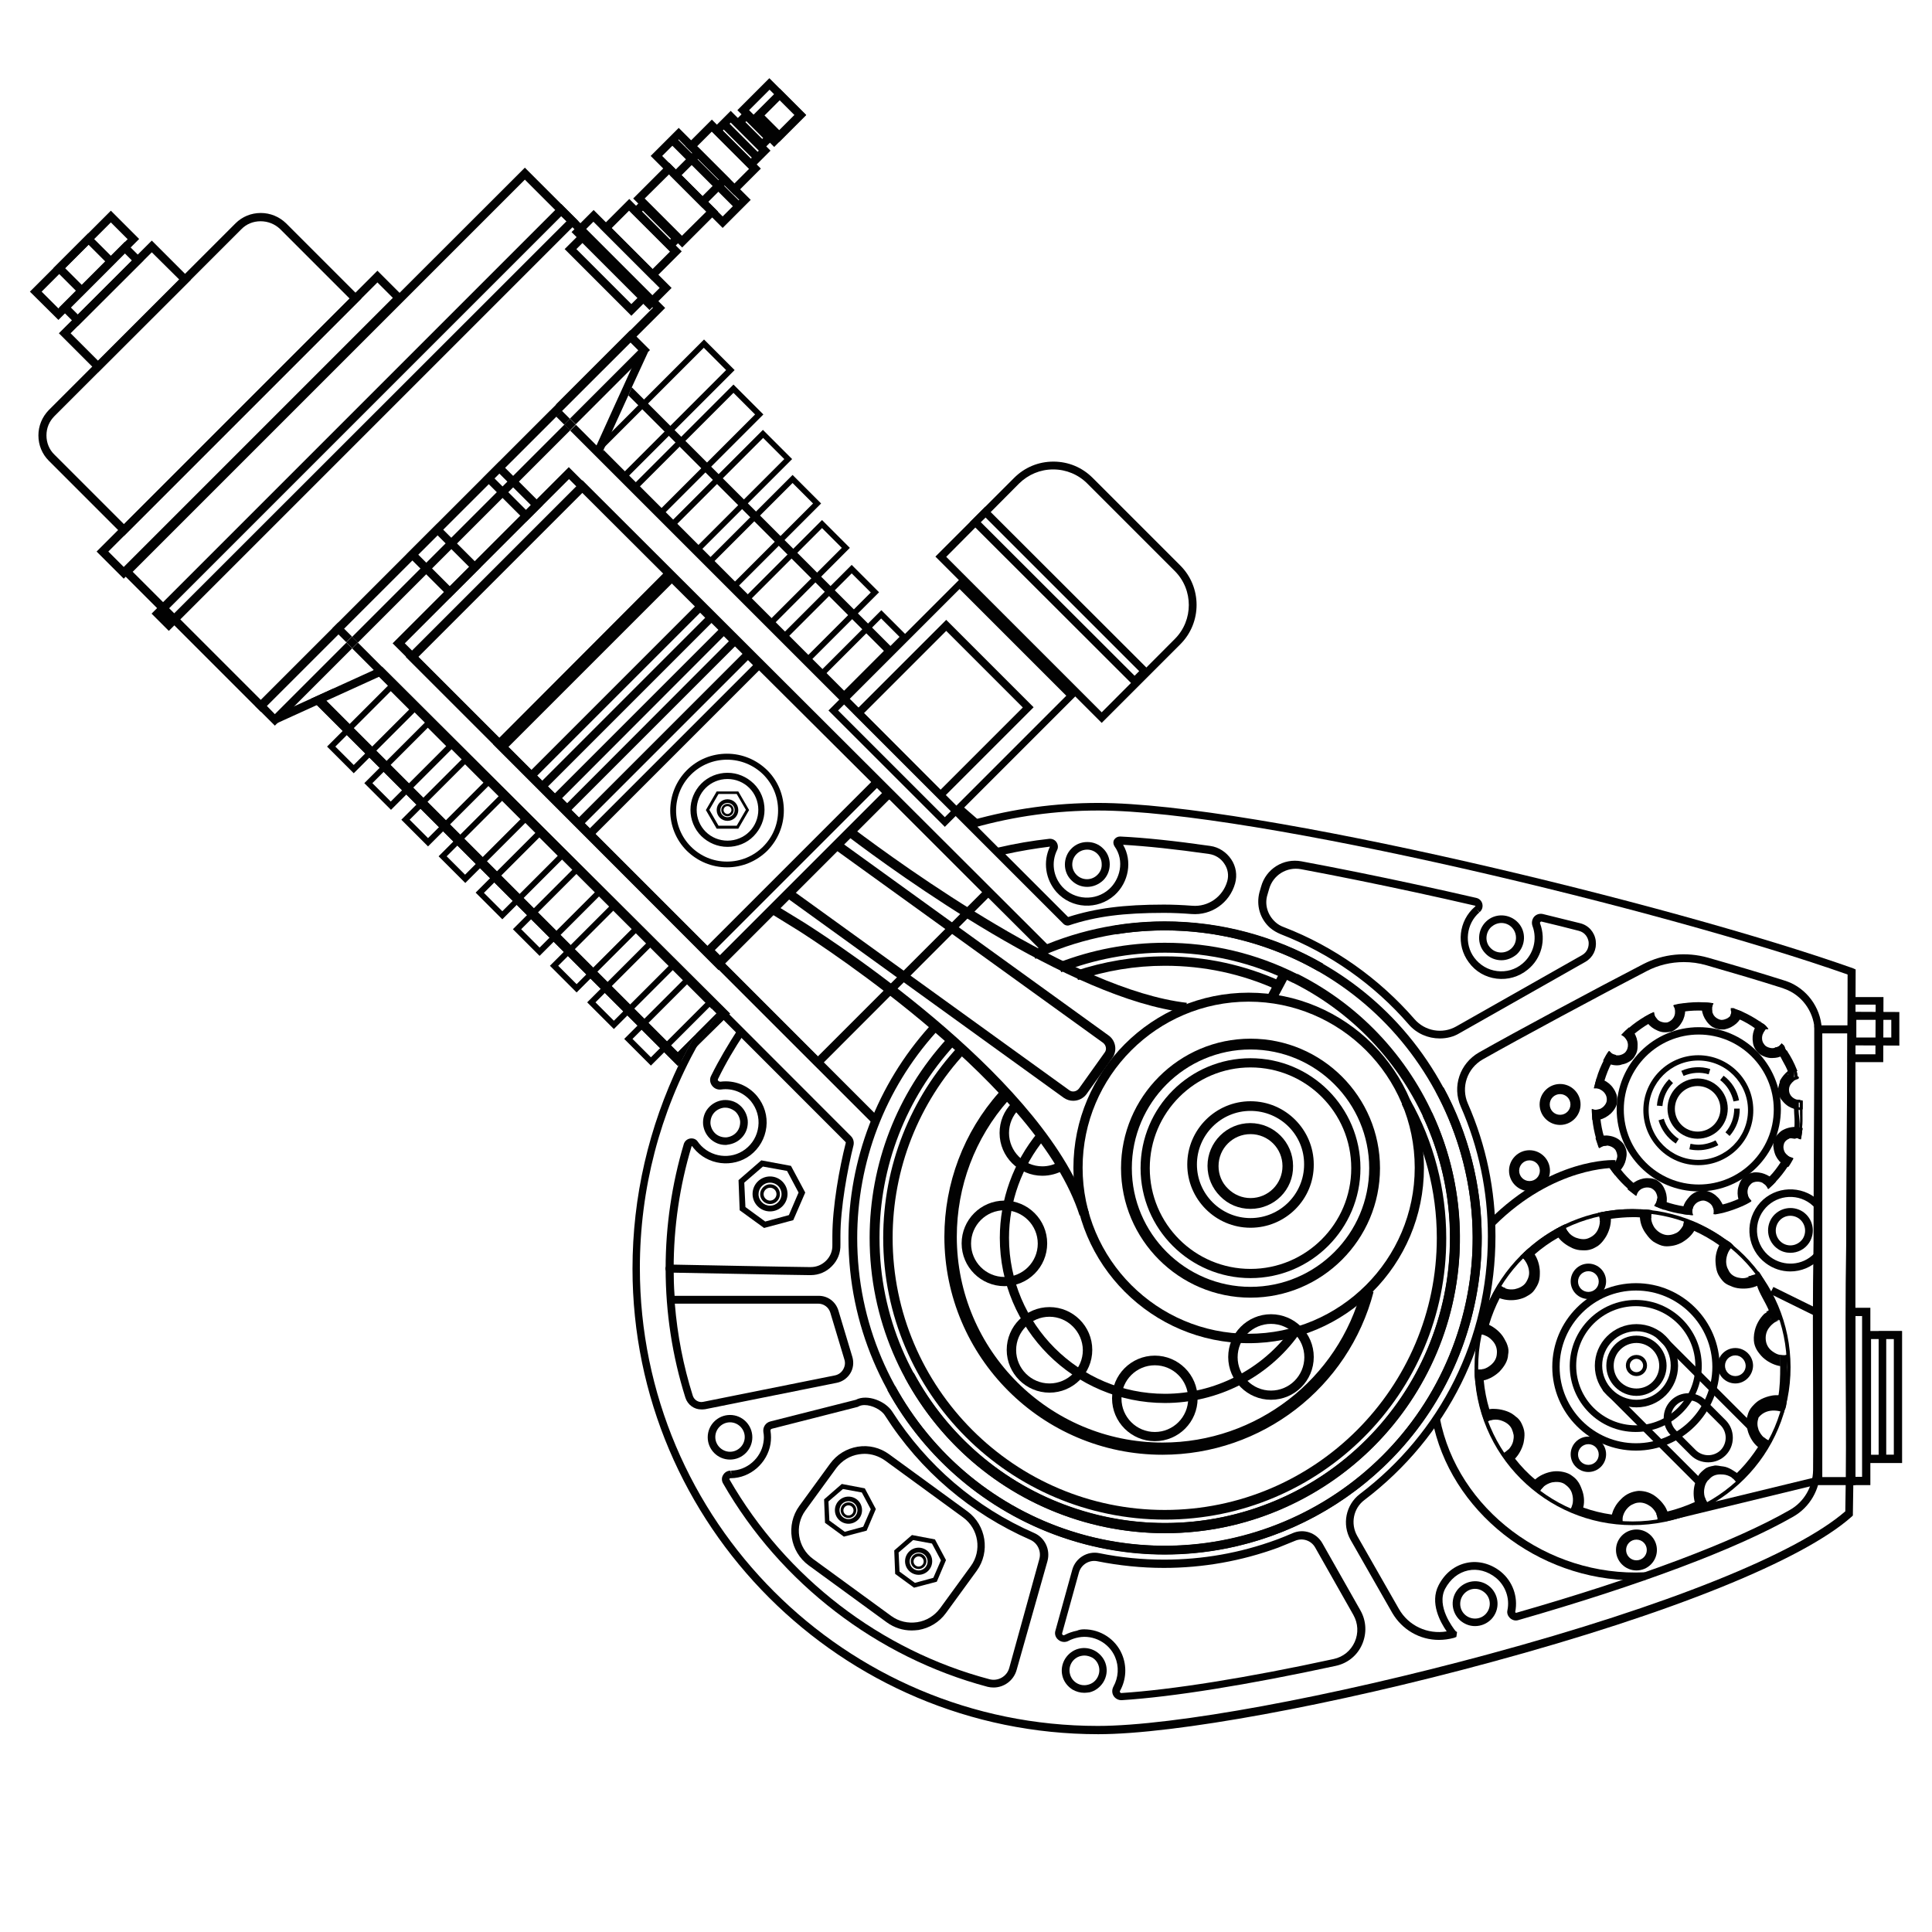 <?xml version="1.0" encoding="utf-8"?>
<!-- Generator: Adobe Illustrator 23.0.1, SVG Export Plug-In . SVG Version: 6.00 Build 0)  -->
<svg version="1.1" xmlns="http://www.w3.org/2000/svg" xmlns:xlink="http://www.w3.org/1999/xlink" x="0px" y="0px"
	 viewBox="0 0 840 840" style="enable-background:new 0 0 840 840;" xml:space="preserve">
<style type="text/css">
	.st0{fill:#020202;}
	.st1{fill:none;}
</style>
<g id="outside">
	<path class="st0" d="M479,314.3l-72.3-72.3l34.2-34.2c4.6-4.6,10.6-7.1,17.1-7.1c0,0,0,0,0,0c6.5,0,12.5,2.5,17.1,7.1l0,0
		l38.1,38.1c9.4,9.4,9.4,24.8,0,34.2L479,314.3z M411.4,242.1l67.6,67.6l31.8-31.9c8.1-8.1,8.1-21.4,0-29.5l-38.1-38.1
		c-3.9-3.9-9.2-6.1-14.8-6.1c0,0,0,0,0,0c-5.6,0-10.8,2.2-14.8,6.1L411.4,242.1z"/>
	<g>
		<path class="st0" d="M818.8,461.8l-15.5,0l0.1-28.3l15.5,0L818.8,461.8z M806.6,458.4l8.8,0l0.1-21.6l-8.8,0L806.6,458.4z"/>
	</g>
	<g>
		<path class="st0" d="M825.8,454.6l-22.1-0.1l0-14.6l22.1,0.1L825.8,454.6z M807.1,451.1l15.2,0l0-7.7l-15.2,0L807.1,451.1z"/>
	</g>
	<path class="st0" d="M113.4,309.5l-61-61L228.2,72.9l61,61L113.4,309.5z M57.7,248.6l55.7,55.7l170.5-170.5l-55.7-55.7L57.7,248.6z
		"/>
	<path class="st0" d="M53.8,251.6l-11.8-11.8l122.1-122.1l11.8,11.8L53.8,251.6z M47.1,239.8l6.7,6.7l117-117l-6.7-6.7L47.1,239.8z"
		/>
	<path class="st0" d="M53.9,233l-32.7-32.7c-2.9-2.9-4.5-6.8-4.5-11c0-4.1,1.6-8,4.5-11l81.2-81.2c2.9-2.9,6.8-4.5,11-4.5
		c4.1,0,8,1.6,11,4.5l32.7,32.7L53.9,233z M113.3,96.2c-3.2,0-6.2,1.2-8.4,3.5l-81.2,81.2c-2.3,2.3-3.5,5.2-3.5,8.4
		c0,3.2,1.2,6.2,3.5,8.4l30.2,30.2l98.1-98.1l-30.2-30.2C119.5,97.4,116.5,96.2,113.3,96.2z"/>
	<path class="st0" d="M42.6,161.9l-17-17L66,104.6l17,17L42.6,161.9z M30.7,144.9l11.9,11.9l35.3-35.3L66,109.7L30.7,144.9z"/>
	<path class="st0" d="M25.4,139.1L13,126.8l35.2-35.2l12.3,12.3L25.4,139.1z M18.1,126.8l7.3,7.3l30.1-30.1l-7.3-7.3L18.1,126.8z"/>
	<path class="st0" d="M33.8,141.8l-8.1-8.1l28.6-28.6l8.1,8.1L33.8,141.8z M30.8,133.7l3.1,3.1l23.5-23.5l-3.1-3.1L30.8,133.7z"/>
	<path class="st0" d="M35.5,128.9l-12.3-12.3l15.2-15.2l12.3,12.3L35.5,128.9z M28.3,116.6l7.3,7.3l10.2-10.2l-7.3-7.3L28.3,116.6z"
		/>
	<path d="M271.4,208.9l-13.3-13.3l48-48l13.3,13.3L271.4,208.9z M261.6,195.6l9.7,9.7l44.4-44.4l-9.7-9.7L261.6,195.6z"/>
	<path d="M287.3,224.8l-13-13l44.6-44.6l13,13L287.3,224.8z M277.9,211.8l9.4,9.4l41-41l-9.4-9.4L277.9,211.8z"/>
	<path d="M303.2,240.8l-12.7-12.7l41.2-41.2l12.7,12.7L303.2,240.8z M294.1,228.1l9.2,9.2l37.7-37.7l-9.2-9.2L294.1,228.1z"/>
	<path d="M319.2,256.7l-12.4-12.4l37.8-37.8l12.4,12.4L319.2,256.7z M310.3,244.3l8.9,8.9l34.3-34.3l-8.9-8.9L310.3,244.3z"/>
	<path d="M335.1,272.7L323,260.5l34.4-34.4l12.1,12.1L335.1,272.7z M326.5,260.5l8.6,8.6l30.9-30.9l-8.6-8.6L326.5,260.5z"/>
	<path d="M351.1,288.6l-11.9-11.9l31.1-31.1l11.9,11.9L351.1,288.6z M342.8,276.8l8.3,8.3l27.5-27.5l-8.3-8.3L342.8,276.8z"/>
	<path d="M367,304.5L355.5,293l27.7-27.7l11.6,11.6L367,304.5z M359,293l8,8l24.1-24.1l-8-8L359,293z"/>
	<path d="M153.8,336.2l-11.6-11.6l27.7-27.7l11.6,11.6L153.8,336.2z M145.8,324.6l8,8l24.1-24.1l-8-8L145.8,324.6z"/>
	<path d="M170,352.1l-11.6-11.6l27.7-27.7l11.6,11.6L170,352.1z M161.9,340.5l8,8l24.1-24.1l-8-8L161.9,340.5z"/>
	<path d="M186.1,368l-11.6-11.6l27.7-27.7l11.6,11.6L186.1,368z M178.1,356.4l8,8l24.1-24.1l-8-8L178.1,356.4z"/>
	<path d="M202.3,383.9l-11.6-11.6l27.7-27.7l11.6,11.6L202.3,383.9z M194.2,372.3l8,8l24.1-24.1l-8-8L194.2,372.3z"/>
	<path d="M218.4,399.7l-11.6-11.6l27.7-27.7l11.6,11.6L218.4,399.7z M210.4,388.2l8,8l24.1-24.1l-8-8L210.4,388.2z"/>
	<path d="M234.6,415.6L223,404l27.7-27.7l11.6,11.6L234.6,415.6z M226.6,404l8,8l24.1-24.1l-8-8L226.6,404z"/>
	<path d="M250.7,431.5l-11.6-11.6l27.7-27.7l11.6,11.6L250.7,431.5z M242.7,419.9l8,8l24.1-24.1l-8-8L242.7,419.9z"/>
	<path d="M266.9,447.4l-11.6-11.6l27.7-27.7l11.6,11.6L266.9,447.4z M258.9,435.8l8,8l24.1-24.1l-8-8L258.9,435.8z"/>
	<path d="M283,463.3l-11.6-11.6l27.7-27.7l11.6,11.6L283,463.3z M275,451.7l8,8l24.1-24.1l-8-8L275,451.7z"/>
	
		<rect x="117.2" y="300.7" transform="matrix(0.91 -0.414 0.414 0.91 -112.392 86.13)" class="st0" width="50.8" height="3.6"/>
	<g>
		<path class="st0" d="M282.4,134.8l-33.9-33.9l9.6-9.6l33.9,33.9L282.4,134.8z M253.5,100.9l28.8,28.8l4.5-4.5l-28.8-28.8
			L253.5,100.9z"/>
	</g>
	<g>
		<path class="st0" d="M274.5,137.3l-29-29l7.7-7.7l29,29L274.5,137.3z M250.6,108.3l23.9,23.9l2.7-2.7l-23.9-23.9L250.6,108.3z"/>
	</g>
	<g>
		<path class="st0" d="M283.7,122l-22.8-22.8l12.7-12.7l22.8,22.8L283.7,122z M265.9,99.2l17.8,17.8l7.6-7.6l-17.8-17.8L265.9,99.2z
			"/>
	</g>
	<g>
		<path class="st0" d="M291.3,109.2L274,92l5.4-5.4l17.3,17.3L291.3,109.2z M279.1,92l12.2,12.2l0.4-0.4l-12.2-12.2L279.1,92z"/>
	</g>
	<g>
		<path class="st0" d="M296.6,107.6l-21.3-21.3l15.6-15.6L312.2,92L296.6,107.6z M280.3,86.3l16.2,16.2L307.1,92l-16.2-16.2
			L280.3,86.3z"/>
	</g>
	<g>
		<path class="st0" d="M314.2,99.1l-31.3-31.3l12.2-12.2l31.3,31.3L314.2,99.1z M287.9,67.8l26.3,26.3l7.2-7.2l-26.3-26.3
			L287.9,67.8z"/>
	</g>
	<g>
		<path class="st0" d="M319.3,84.8l-21.3-21.3l11.5-11.5l21.3,21.3L319.3,84.8z M303.1,63.6l16.2,16.2l6.4-6.4l-16.2-16.2
			L303.1,63.6z"/>
	</g>
	<g>
		<path class="st0" d="M326.4,74.1l-17.3-17.3l8.6-8.6L335,65.5L326.4,74.1z M314.2,56.8L326.4,69l3.5-3.5l-12.2-12.2L314.2,56.8z"
			/>
	</g>
	<g>
		<path class="st0" d="M331.4,65.4l-12.3-12.4l5.4-5.4L336.8,60L331.4,65.4z M324.1,53.1l7.3,7.3l0.4-0.4l-7.3-7.3L324.1,53.1z"/>
	</g>
	<g>
		<path class="st0" d="M336.6,63.9l-16-16L334.5,34l16,16L336.6,63.9z M325.7,47.9l10.9,10.9l8.9-8.9l-10.9-10.9L325.7,47.9z"/>
	</g>
	<g>
		<path class="st0" d="M338.8,61.7l-11.5-11.5L339,38.5L350.5,50L338.8,61.7z M332.4,50.2l6.5,6.5l6.6-6.6l-6.5-6.5L332.4,50.2z"/>
	</g>
	<g>
		
			<rect x="320.3" y="50.7" transform="matrix(0.707 -0.707 0.707 0.707 51.084 245.665)" class="st0" width="3.6" height="20.8"/>
	</g>
	<g>
		
			<rect x="305" y="54.8" transform="matrix(0.707 -0.707 0.707 0.707 36.678 238.977)" class="st0" width="3.6" height="40.7"/>
	</g>
	<g>
		<path class="st0" d="M305.4,90.3l-14.1-14.1l12.2-12.2l14.1,14.1L305.4,90.3z M296.3,76.2l9.1,9.1l7.2-7.2l-9.1-9.1L296.3,76.2z"
			/>
	</g>
	<path class="st0" d="M73.4,274.3l-7.5-7.5L244,88.7l7.5,7.5L73.4,274.3z M71.2,266.8l2.2,2.2L246.3,96.2L244,94L71.2,266.8z"/>
	<path class="st0" d="M493.3,298.5L421.7,227l6.7-6.7l71.6,71.5L493.3,298.5z M426.4,227l66.9,66.8l2-2L428.5,225L426.4,227z"/>
	<path class="st0" d="M410.8,359.5l-50.6-50.6l57.1-57.1l50.6,50.6L410.8,359.5z M364.4,308.9l46.4,46.4l52.8-52.8l-46.4-46.4
		L364.4,308.9z"/>
	<path class="st0" d="M408.9,348l-38-38l40.5-40.5l38,38L408.9,348z M375.6,310.1l33.3,33.3l35.8-35.8l-33.3-33.3L375.6,310.1z"/>
	<path class="st1" d="M140.8,303.6l153.9,153.9l7.9-7.9c2.2-3.7,4.5-7.4,6.9-10.9L157.6,286.8L140.8,303.6z"/>
	<path class="st0" d="M805.7,421c-78.1-27.7-260.1-71.9-328.2-71.9c-18.6,0-37,2.5-54.8,7.5l0.9,3.2c17.4-4.9,35.6-7.4,53.9-7.4
		c67.5,0,247.4,43.6,325.8,71.3c0,23-0.1,41.3-0.3,59.1c-0.1,18.4-0.3,35.7-0.3,57.5c-0.4,24-0.3,43.5-0.2,62.3
		c0.1,18.1,0.2,35.1-0.2,54.5c-21.3,18.5-77.6,41.1-154.7,62c-68.9,18.7-137.3,31.3-170.3,31.3c-109.8,0-199.1-89.3-199.1-199.1
		c0-34.3,8.7-67.5,25.2-97.1l-7.9,7.9C282.1,490,275,520.3,275,551.6C275,663.2,365.9,754,477.5,754c33.2,0,102-12.6,171.1-31.4
		c78.2-21.2,135.3-44.3,156.5-63.2l0.5-0.5l0-0.7c0.4-19.7,0.3-37,0.2-55.4c-0.1-18.8-0.1-38.3,0.2-62.3c0-21.9,0.2-39.2,0.3-57.5
		c0.1-18.1,0.5-36.8,0.5-60.3v-1.2L805.7,421z"/>
	<path class="st0" d="M313.2,439l-2.7-1.9c-0.3,0.5-0.7,1-1,1.5l2,2l-8.9,8.9c-2.5,4.2-4.7,8.5-6.9,12.8l7.9-7.9
		C306.6,449.2,309.7,444,313.2,439z"/>
	<path class="st0" d="M813.2,645.7h-10v-77.1h10V645.7z M806.7,642.1h2.9v-69.9h-2.9V642.1z"/>
	<path class="st0" d="M827,636.1h-17v-57.4h17V636.1z M813.5,632.5h9.9v-50.3h-9.9V632.5z"/>
	<path class="st0" d="M826.8,635.9h-10v-57.1h10V635.9z M820.1,632.6h3.5v-50.6h-3.5V632.6z"/>
	<polygon class="st0" points="423.5,359.7 415.9,353.1 418.5,350.5 426.1,357.1 	"/>
	<g>
		<polygon class="st1" points="259.7,192.9 266.9,177 255.4,188.6 		"/>
		<polygon class="st1" points="367,300.3 384.3,283 273.2,171.9 262.4,195.6 		"/>
		<polygon class="st0" points="389.3,283 274.7,168.4 273.2,171.9 384.3,283 367,300.3 262.4,195.6 260.8,199.1 367,305.3 		"/>
		<polyline class="st0" points="260.8,199.1 262.4,195.6 273.2,171.9 274.7,168.4 281.7,153.2 278.4,151.7 271.1,167.8 266.9,177 
			259.7,192.9 258.1,196.4 		"/>
	</g>
	<g>
		<polygon class="st1" points="145,299.3 162.2,291.4 157.6,286.8 		"/>
		<path class="st0" d="M294.7,463.4l1-1c2.1-4.3,4.4-8.6,6.9-12.8l-7.9,7.9L140.8,303.6l4.2-4.2l-9.9,4.5L294.7,463.4z"/>
		<path class="st0" d="M317.4,440.7L166.1,289.9l-3.9,1.7l147.2,147c0.3-0.5,0.7-1,1-1.5l2.7,1.9c-3.4,5-6.6,10.2-9.6,15.4
			L317.4,440.7z"/>
	</g>
	<g>
		<polygon class="st1" points="145,299.3 162.2,291.4 157.6,286.8 		"/>
		<path class="st0" d="M294.7,463.4l1-1c2.1-4.3,4.4-8.6,6.9-12.8l-7.9,7.9L140.8,303.6l4.2-4.2l-9.9,4.5L294.7,463.4z"/>
		<path class="st0" d="M317.4,440.7L166.1,289.9l-3.9,1.7l147.2,147c0.3-0.5,0.7-1,1-1.5l2.7,1.9c-3.4,5-6.6,10.2-9.6,15.4
			L317.4,440.7z"/>
	</g>
	<path class="st0" d="M274,148.8l3.5,3.5l-29.7,29.7c0.8,0.8,1.6,1.6,2.5,2.5l32.3-32.3l-8.6-8.6l-32.3,32.3
		c0.8,0.8,1.6,1.6,2.5,2.5L274,148.8z"/>
	<polygon class="st0" points="119.5,310.5 116,306.9 147.1,275.8 144.5,273.3 110.9,306.9 119.5,315.5 153.1,281.9 150.6,279.4 	"/>
	<path class="st0" d="M806.7,645.7h-17.9V445.8h17.9V645.7z M792.3,642.2h10.9V449.3h-10.9V642.2z"/>
	<path class="st0" d="M317.4,634.6c-5.4,0-9.7-4.4-9.7-9.7c0-5.4,4.4-9.7,9.7-9.7c5.4,0,9.7,4.4,9.7,9.7
		C327.1,630.2,322.8,634.6,317.4,634.6z M317.4,618.4c-3.5,0-6.4,2.9-6.4,6.4c0,3.5,2.9,6.4,6.4,6.4c3.5,0,6.4-2.9,6.4-6.4
		C323.8,621.3,320.9,618.4,317.4,618.4z"/>
	<path class="st0" d="M472.7,385.6c-2.5,0-4.9-0.9-6.8-2.8h0c-1.9-1.8-2.9-4.3-2.9-6.9c0-2.6,1-5.1,2.8-6.9c1.8-1.9,4.3-2.9,6.9-2.9
		c0,0,0,0,0.1,0c2.6,0,5,1,6.8,2.8c1.9,1.8,2.9,4.3,2.9,6.9c0,2.6-1,5.1-2.8,6.9C477.7,384.6,475.2,385.6,472.7,385.6z M472.7,369.4
		C472.7,369.4,472.7,369.4,472.7,369.4c-1.8,0-3.4,0.7-4.6,1.9c-1.2,1.2-1.9,2.8-1.9,4.6c0,1.7,0.7,3.3,1.9,4.5l0,0
		c2.5,2.5,6.6,2.5,9.1-0.1c1.2-1.2,1.9-2.8,1.8-4.6c0-1.7-0.7-3.3-1.9-4.5C476,370.1,474.4,369.4,472.7,369.4z"/>
	<g>
		<path class="st0" d="M652.8,417.5c-2.6,0-5.2-1-7.1-3.1c-1.8-1.9-2.7-4.4-2.6-7c0.1-2.6,1.2-5,3.1-6.8c3.9-3.7,10.1-3.4,13.8,0.5
			c3.7,3.9,3.4,10.1-0.5,13.8C657.5,416.6,655.1,417.5,652.8,417.5z M652.8,401.3c-1.6,0-3.1,0.6-4.4,1.7c-1.3,1.2-2,2.8-2.1,4.5
			c-0.1,1.7,0.5,3.4,1.7,4.6l0,0c2.4,2.6,6.5,2.7,9.1,0.3c2.6-2.4,2.7-6.5,0.3-9.1C656.2,402,654.5,401.3,652.8,401.3z"/>
	</g>
	<path class="st0" d="M315.4,497.8c-2.3,0-4.4-0.8-6.2-2.3c-2-1.7-3.2-4-3.5-6.6c-0.2-2.6,0.5-5.1,2.2-7.1c1.7-2,4-3.2,6.6-3.5
		c2.6-0.2,5.1,0.5,7.1,2.2c2,1.7,3.2,4,3.5,6.6c0.2,2.6-0.5,5.1-2.2,7.1c-1.7,2-4,3.2-6.6,3.5C316,497.8,315.7,497.8,315.4,497.8z
		 M315.4,481.6c-0.2,0-0.4,0-0.6,0c-1.7,0.2-3.3,1-4.4,2.3c-1.1,1.3-1.6,3-1.5,4.7c0.2,1.7,1,3.3,2.3,4.4c1.3,1.1,3,1.6,4.7,1.5
		c1.7-0.2,3.3-1,4.4-2.3c1.1-1.3,1.6-3,1.5-4.7c-0.2-1.7-1-3.3-2.3-4.4C318.3,482.2,316.9,481.6,315.4,481.6z"/>
	<g>
		<path class="st0" d="M471.4,736c-1.8,0-3.5-0.5-5.1-1.4c-2.2-1.4-3.8-3.5-4.4-6c-0.6-2.5-0.2-5.1,1.2-7.4c1.4-2.2,3.5-3.8,6-4.4
			c2.5-0.6,5.1-0.2,7.4,1.2c2.2,1.4,3.8,3.5,4.4,6c0.6,2.5,0.2,5.1-1.2,7.4c-1.4,2.2-3.5,3.8-6,4.4C472.9,735.9,472.1,736,471.4,736
			z M471.4,719.8c-0.5,0-1,0.1-1.5,0.2c-3.4,0.8-5.6,4.3-4.7,7.8c0.8,3.4,4.3,5.6,7.8,4.7c1.7-0.4,3.1-1.4,4-2.9
			c0.9-1.5,1.2-3.2,0.8-4.9c-0.4-1.7-1.4-3.1-2.9-4C473.7,720.1,472.6,719.8,471.4,719.8z"/>
	</g>
	<g>
		<path class="st0" d="M641.3,707c-2.4,0-4.7-0.9-6.6-2.6c-3.9-3.7-4.2-9.8-0.5-13.8v0c3.7-3.9,9.8-4.2,13.8-0.5
			c3.9,3.7,4.2,9.8,0.5,13.8C646.5,706,643.9,707,641.3,707z M641.3,690.8c-1.7,0-3.4,0.7-4.7,2.1v0c-2.4,2.6-2.3,6.7,0.3,9.1
			c2.6,2.4,6.7,2.3,9.1-0.3c2.4-2.6,2.3-6.7-0.3-9.1C644.4,691.4,642.9,690.8,641.3,690.8z"/>
	</g>
</g>
<g id="inside">
	<path class="st0" d="M709.8,663.1c-37.9,0-68.7-30.8-68.7-68.7c0-37.9,30.8-68.7,68.7-68.7c37.9,0,68.7,30.8,68.7,68.7
		C778.6,632.3,747.8,663.1,709.8,663.1z M709.8,527.3c-37,0-67.1,30.1-67.1,67.1c0,37,30.1,67.1,67.1,67.1c37,0,67.1-30.1,67.1-67.1
		C776.9,557.4,746.8,527.3,709.8,527.3z"/>
	<g>
		<g>
			<path class="st0" d="M782.2,490.5c-0.4-0.1-0.8-0.1-1.2-0.1c-0.1,0-0.1,0-0.2,0c-0.7,0-1.3,0-1.9,0.1c-1.1,0.2-2.1,0.5-3,1
				c-0.9,0.5-1.6,1-2.3,1.7c-0.7,0.7-1.2,1.4-1.5,2.3c-0.1,0.2-0.1,0.5-0.2,0.7c-0.1,0.2-0.1,0.4-0.2,0.7c-0.1,0.5-0.1,0.9-0.1,1.4
				c0,0.9,0.3,1.9,0.5,2.9c0.5,1.5,1.5,3.1,2.9,4.3l0,0c0.3,0.3,0.6,0.5,0.9,0.7c0.3,0.2,0.7,0.4,1.1,0.6c0.6-1,1.2-2,1.8-3
				c-0.4-0.1-0.8-0.2-1.1-0.4c-0.4-0.2-0.7-0.4-1-0.7c0,0,0,0,0,0c-0.7-0.6-1.2-1.4-1.5-2.2c-0.2-0.6-0.3-1.2-0.3-1.8
				c0-0.6,0.2-1.2,0.3-1.8c0.4-1.2,1.4-1.3,2.5-1.9c0.8-0.4,1.6,0.1,2.6,0.1h0.1c0.4,0,0.8-0.5,1.2-0.4c0.4,0.1,0.8,0.2,1.1,0.3
				c0-0.1,0.1-0.4,0.1-0.5c0,0,0-0.1,0-0.1c0.3-1.1,0.3-2.3,0.5-3.4c0,0,0-0.1,0-0.1C782.8,490.7,782.5,490.6,782.2,490.5z"/>
			<path class="st0" d="M777.2,507.4l-0.4-0.2c-0.4-0.2-0.8-0.4-1.2-0.6c-0.3-0.2-0.7-0.5-1-0.8c-1.4-1.2-2.5-2.8-3-4.5
				c-0.3-0.9-0.5-2-0.6-3c0-0.5,0-1,0.1-1.5c0-0.2,0.1-0.4,0.2-0.7c0.1-0.2,0.1-0.5,0.2-0.7c0.3-0.9,0.9-1.8,1.7-2.5
				c0.7-0.8,1.5-1.4,2.4-1.8c1-0.5,2-0.8,3.2-1c0.7-0.1,1.4-0.2,2-0.1c0.1,0,0.1,0,0.2,0c0.5,0,0.9,0.1,1.3,0.1l0,0
				c0.3,0.1,0.7,0.2,1,0.3l0.4,0.1l0,0.5c-0.1,0.5-0.2,1-0.2,1.4c-0.1,0.7-0.2,1.3-0.3,2l-0.1,0.5l-0.1,0.5l-0.5-0.1
				c-0.3-0.1-0.5-0.2-0.7-0.3c-0.1-0.1-0.3-0.2-0.4-0.2c-0.3-0.1-0.6-0.1-1-0.1h-0.2c-0.8,0-1.6,0-2.2,0.3c-1.3,0.6-1.9,1.2-2.3,2.1
				c-0.2,0.7-0.3,1.2-0.3,1.6c0,0.5,0.1,1.1,0.3,1.6c0.3,0.8,0.8,1.5,1.4,2l0.1,0.1c0.2,0.2,0.5,0.4,0.9,0.6c0.3,0.2,0.6,0.3,1,0.4
				l0.7,0.2l-0.3,0.6c-0.6,1.1-1.2,2.1-1.8,3L777.2,507.4z M780.4,490.9c-0.5,0-1,0-1.5,0.1c-1,0.2-2,0.5-2.8,0.9
				c-0.8,0.4-1.5,0.9-2.2,1.6c-0.7,0.6-1.1,1.3-1.4,2.1c-0.1,0.2-0.1,0.4-0.2,0.6c-0.1,0.2-0.1,0.4-0.2,0.6
				c-0.1,0.4-0.1,0.8-0.1,1.3c0,0.9,0.3,1.9,0.5,2.7c0.5,1.5,1.5,3,2.7,4c0.3,0.2,0.5,0.4,0.9,0.7c0.2,0.1,0.4,0.2,0.6,0.3
				c0.4-0.6,0.8-1.3,1.2-2c-0.2-0.1-0.4-0.2-0.6-0.3c-0.4-0.2-0.8-0.5-1.1-0.8c-0.7-0.6-1.3-1.5-1.7-2.5c-0.3-0.7-0.4-1.4-0.4-2
				c0-0.6,0.1-1.2,0.4-2c0.5-1.5,1.7-2.2,2.8-2.7c0.8-0.4,1.8-0.4,2.7-0.4l0.2,0.6v-0.6c0.5,0,0.9,0,1.3,0.2
				c0.2,0.1,0.4,0.2,0.6,0.3c0.1-0.6,0.2-1.1,0.2-1.6c0-0.4,0.1-0.7,0.1-1.1c-0.1,0-0.3-0.1-0.4-0.1c-0.3-0.1-0.7-0.1-1.1-0.1
				l-0.1,0l-0.1,0C780.7,490.9,780.6,490.9,780.4,490.9z"/>
		</g>
	</g>
	<g>
		<g>
			<path class="st0" d="M770.7,513.8c-0.3-0.3-0.6,0.2-0.9,0.2h0c0-1-0.1-0.9-0.1-1c-1.5-1.1-3.1-2.1-4.8-2.3c-1-0.1-2-0.3-2.9-0.1
				c-0.9,0.2-1.8,0.4-2.6,1c-0.7,0.6-1.4,1.2-1.9,2c-0.5,0.8-0.8,1.8-1.1,2.7c-0.4,1.6-0.4,3.4,0.1,5.2c0.1,0.4,0.2,0.7,0.4,1.1
				c0.2,0.4,0.4,0.7,0.6,1.1c1.1-0.5,2.1-1,3.1-1.6c-0.3-0.3-0.5-0.6-0.7-1c-0.2-0.4-0.3-0.7-0.4-1.1c-0.3-0.9-0.3-1.9-0.1-2.7
				c0.1-0.6,0.4-1.2,0.7-1.7c0.2-0.3,0.4-0.5,0.6-0.7c0.2-0.2,0.4-0.5,0.7-0.6c1-0.8,2.3-0.9,3.5-0.8c0.9,0.1,1.8,0.4,2.5,1
				c0.3,0.2,0.6,0.5,0.9,0.8c0.3,0.3,0.5,0.7,0.7,1c0.9-0.8,1.7-1.1,2.5-2C771.2,513.8,771,514.1,770.7,513.8z"/>
			<path class="st0" d="M757.3,524.4l-0.3-0.4c-0.2-0.3-0.4-0.7-0.7-1.2c-0.2-0.4-0.3-0.8-0.4-1.2c-0.5-1.7-0.6-3.7-0.1-5.5
				c0.3-1,0.6-2,1.2-2.9c0.5-0.9,1.3-1.5,2-2.1c0.9-0.7,1.9-1,2.8-1.2c0.9-0.3,2-0.2,3-0.1c1.6,0.2,3.1,0.8,4.6,1.7
				c0.1,0,0.2,0,0.2,0c0.4,0,0.5,0.3,0.5,0.7c0.3,0.1,0.5,0.2,0.8,0.5v0c0.1,0.1,0.2,0.2,0.3,0.2c0.2,0.1,0.4,0.3,0.6,0.5l0.3,0.4
				l-0.3,0.3c-0.6,0.7-1.2,1.2-1.9,1.8l-1.2,1l-0.3-0.6c-0.2-0.3-0.4-0.6-0.6-0.9c-0.3-0.3-0.5-0.5-0.8-0.7
				c-0.7-0.5-1.4-0.8-2.3-0.9c-0.9-0.1-2.2,0-3.1,0.7c-0.2,0.2-0.4,0.3-0.6,0.6c-0.2,0.2-0.4,0.4-0.5,0.6c-0.3,0.4-0.5,0.9-0.6,1.5
				c-0.2,0.8-0.1,1.7,0.1,2.5c0.1,0.4,0.2,0.7,0.4,1c0.2,0.3,0.4,0.6,0.6,0.8l0.5,0.5l-0.6,0.4c-1,0.6-2,1.1-3.1,1.6L757.3,524.4z
				 M763.4,510.9c-0.4,0-0.9,0-1.3,0.1c-0.8,0.2-1.7,0.4-2.4,1c-0.6,0.5-1.3,1.1-1.8,1.8c-0.5,0.7-0.8,1.7-1,2.6
				c-0.4,1.6-0.4,3.3,0.1,4.9c0.1,0.4,0.2,0.7,0.4,1c0.1,0.2,0.2,0.4,0.3,0.6c0.7-0.3,1.4-0.7,2-1c-0.1-0.2-0.2-0.4-0.3-0.6
				c-0.2-0.4-0.4-0.8-0.5-1.3c-0.3-0.9-0.3-2-0.1-3c0.2-0.7,0.4-1.3,0.8-1.9c0.2-0.3,0.4-0.5,0.6-0.8c0.2-0.3,0.5-0.5,0.7-0.7
				c1-0.8,2.3-1.1,3.9-0.9c1,0.1,2,0.5,2.8,1.1c0.3,0.2,0.7,0.5,1,0.9c0.2,0.2,0.3,0.3,0.4,0.5l0.1-0.1c0.5-0.4,1-0.8,1.4-1.3
				c-0.1-0.1-0.2-0.2-0.4-0.3l0,0c-0.2-0.2-0.4-0.2-0.5-0.2h-0.5l0-0.5c0,0,0,0,0,0c-1.4-1-2.9-1.6-4.4-1.8
				C764.3,511,763.8,510.9,763.4,510.9z"/>
		</g>
	</g>
	<g>
		<g>
			<path class="st0" d="M749.1,526.6c0-0.4-0.1-0.8-0.2-1.2c-0.1-0.4-0.2-0.8-0.4-1.1c-0.3-0.7-0.6-1.3-1-1.9
				c-0.6-0.9-1.3-1.6-2.1-2.3c-1.6-1.3-3.4-1.9-5.3-1.9c-1.9,0.2-3.6,0.9-5.1,2.4c-0.7,0.8-1.4,1.5-1.9,2.4c-0.3,0.6-0.6,1.3-0.8,2
				c-0.1,0.4-0.2,0.8-0.3,1.1c-0.1,0.4-0.1,0.8-0.1,1.3c1.1,0.2,2.3,0.3,3.5,0.4c-0.1-0.4-0.1-0.8-0.1-1.3c0-0.4,0.1-0.8,0.2-1.1
				c0.3-0.9,0.8-1.7,1.4-2.4c0.4-0.4,1-0.8,1.5-1c0.6-0.3,1.2-0.5,1.8-0.5c1.3-0.1,2.4,0.5,3.4,1.2c0.7,0.6,1.3,1.3,1.6,2.2
				c0.1,0.4,0.3,0.7,0.3,1.1c0.1,0.4,0.1,0.9,0,1.3C746.9,527.1,748,526.8,749.1,526.6z"/>
			<path class="st0" d="M736.1,528.3l-0.7,0c-1.1-0.1-2.3-0.2-3.5-0.4l-0.5-0.1v-0.5c0-0.5,0-0.9,0.1-1.3c0.1-0.4,0.2-0.8,0.3-1.2
				c0.2-0.7,0.5-1.4,0.9-2.1c0.6-1,1.3-1.8,2-2.6c1.5-1.5,3.2-2.3,5.4-2.5c0,0,0,0,0,0c2.2,0,4,0.7,5.7,2c0.9,0.8,1.7,1.5,2.2,2.4
				c0.5,0.7,0.8,1.3,1.1,2c0.2,0.4,0.3,0.8,0.4,1.2c0.1,0.5,0.2,0.9,0.2,1.3l0,0.5l-0.5,0.1c-1.2,0.3-2.4,0.5-3.5,0.7l-0.7,0.1
				l0.1-0.7c0-0.4,0-0.7,0-1.1c-0.1-0.3-0.2-0.7-0.3-1c-0.3-0.8-0.8-1.5-1.5-2c-0.7-0.5-1.8-1.2-3-1.1c-0.5,0-1,0.2-1.6,0.4
				c-0.5,0.2-1,0.5-1.4,0.9c-0.6,0.6-1.1,1.3-1.3,2.1c-0.1,0.3-0.2,0.6-0.2,1c0,0.4,0,0.8,0.1,1.1L736.1,528.3z M732.6,526.9
				c0.8,0.1,1.5,0.2,2.3,0.2c0-0.2,0-0.5,0-0.7c0-0.5,0.1-0.9,0.2-1.3c0.3-0.9,0.8-1.8,1.6-2.6c0.5-0.5,1-0.8,1.7-1.1
				c0.6-0.3,1.3-0.5,2-0.5c1.6-0.1,2.9,0.7,3.8,1.3c0.8,0.7,1.4,1.5,1.8,2.4c0.2,0.4,0.3,0.8,0.4,1.2c0,0.2,0.1,0.5,0.1,0.7
				c0.7-0.1,1.5-0.3,2.2-0.4c0-0.2-0.1-0.4-0.1-0.7c-0.1-0.3-0.2-0.7-0.3-1c-0.2-0.6-0.5-1.2-1-1.8c-0.5-0.8-1.2-1.5-2-2.2
				c-1.4-1.2-3.1-1.8-4.9-1.8c-1.9,0.2-3.4,0.9-4.7,2.2c-0.6,0.7-1.3,1.4-1.8,2.3c-0.3,0.6-0.6,1.2-0.8,1.9
				c-0.1,0.4-0.2,0.7-0.2,1.1C732.6,526.4,732.6,526.7,732.6,526.9z"/>
		</g>
	</g>
	<g>
		<g>
			<path class="st0" d="M723.7,517.8c-0.3-0.9-0.8-1.9-1.3-2.6c-0.6-0.8-1.3-1.3-2.1-1.8c-0.8-0.5-1.7-0.7-2.7-0.9
				c-0.9-0.2-1.9-0.1-2.9,0.1c-1.7,0.4-3.3,1-4.7,2.3c-0.3,0.2-0.6,0.5-0.9,0.8c-0.3,0.3-0.5,0.6-0.7,1c0.9,0.8,1.8,1.5,2.7,2.2
				c0.2-0.4,0.4-0.7,0.6-1.1c0.2-0.3,0.5-0.6,0.8-0.9c0.7-0.6,1.6-1,2.4-1.2c1.2-0.2,2.5-0.2,3.6,0.5c1,0.7,1.8,1.6,2.2,2.8
				c0.3,0.8,0.4,1.8,0.2,2.7c-0.1,0.4-0.2,0.8-0.3,1.2c-0.2,0.4-0.4,0.7-0.6,1c1.1,0.5,2.1,0.9,3.2,1.3c0.2-0.4,0.4-0.7,0.5-1.1
				c0.1-0.4,0.2-0.8,0.3-1.1C724.5,521.2,724.3,519.4,723.7,517.8z"/>
			<path class="st0" d="M723.6,526l-0.4-0.1c-1.1-0.4-2.2-0.8-3.3-1.3l-0.6-0.3l0.4-0.6c0.2-0.3,0.4-0.6,0.5-0.9
				c0.1-0.3,0.2-0.7,0.3-1c0.2-0.8,0.1-1.7-0.2-2.5c-0.3-1-0.9-1.8-2-2.5c-1-0.6-2.3-0.6-3.2-0.4c-0.8,0.2-1.6,0.5-2.2,1.1
				c-0.3,0.2-0.5,0.5-0.7,0.8c-0.2,0.3-0.4,0.6-0.5,1l-0.3,0.7l-0.6-0.4c-0.9-0.7-1.8-1.4-2.8-2.2l-0.4-0.3l0.3-0.4
				c0.2-0.4,0.5-0.7,0.8-1c0.3-0.3,0.6-0.6,0.9-0.9c1.3-1.2,3-2,4.9-2.4c1.1-0.2,2.1-0.2,3.1-0.1c1.1,0.1,2.1,0.4,2.9,0.9
				c0.8,0.6,1.6,1.1,2.2,2c0.6,0.8,1.1,1.9,1.4,2.7l0,0c0.6,1.7,0.8,3.7,0.4,5.5c-0.1,0.4-0.2,0.9-0.3,1.2c-0.2,0.5-0.3,0.9-0.6,1.2
				L723.6,526z M720.9,523.8c0.7,0.3,1.4,0.6,2.1,0.8c0.1-0.2,0.2-0.4,0.2-0.6c0.1-0.3,0.2-0.7,0.3-1.1c0.3-1.6,0.2-3.3-0.4-4.9
				c-0.3-0.8-0.7-1.7-1.3-2.4c-0.5-0.7-1.2-1.2-2-1.7c-0.6-0.4-1.4-0.6-2.4-0.8c-0.9-0.1-1.8-0.1-2.7,0.1c-1.8,0.4-3.3,1.1-4.4,2.1
				c-0.3,0.2-0.6,0.5-0.8,0.8c-0.1,0.2-0.3,0.3-0.4,0.5c0.6,0.5,1.2,1,1.8,1.4c0.1-0.2,0.2-0.4,0.4-0.6c0.3-0.4,0.6-0.7,0.9-1
				c0.7-0.6,1.7-1.1,2.7-1.3c1.6-0.3,3-0.1,4,0.6c1.3,0.9,2.1,1.9,2.4,3.1c0.3,1,0.4,2,0.2,3c-0.1,0.4-0.2,0.9-0.4,1.3
				C721.2,523.4,721.1,523.6,720.9,523.8z"/>
		</g>
	</g>
	<g>
		<g>
			<path class="st0" d="M707,501.3c-0.1-1-0.4-1.8-0.8-2.7c-0.4-0.9-1-1.6-1.8-2.2c-0.7-0.6-1.5-1.1-2.5-1.5c-0.9-0.4-2-0.6-3.1-0.7
				c-0.7-0.1-1.4,0-2.1,0.1c-0.4,0.1-0.8,0.1-1.2,0.3c-0.4,0.1-0.8,0.3-1.1,0.4c0.3,1.1,0.7,2.2,1.1,3.3c0.3-0.2,0.7-0.4,1.1-0.6
				c0.4-0.1,0.8-0.2,1.1-0.3c0.9-0.1,1.9,0,2.7,0.3c1.2,0.4,2.2,1.2,2.8,2.3c0.2,0.6,0.4,1.2,0.5,1.8c0.1,0.6,0,1.2-0.2,1.8
				c-0.2,0.9-0.7,1.7-1.3,2.4c-0.3,0.3-0.6,0.6-0.9,0.8c-0.3,0.2-0.7,0.4-1.1,0.5c0.7,1,1.3,1.9,2,2.8c0.4-0.2,0.7-0.4,1-0.7
				s0.6-0.5,0.9-0.8c1.3-1.3,2.1-3,2.5-4.6C706.9,503.3,707.1,502.2,707,501.3z"/>
			<path class="st0" d="M702.2,511l-0.3-0.4c-0.7-0.9-1.4-1.8-2.1-2.8l-0.4-0.6l0.7-0.2c0.3-0.1,0.6-0.3,0.9-0.5
				c0.3-0.2,0.6-0.4,0.8-0.7c0.6-0.6,1-1.4,1.2-2.2c0.2-0.6,0.2-1.1,0.1-1.6c-0.1-0.5-0.2-1-0.5-1.6c-0.5-1.1-1.6-1.7-2.4-2
				c-0.8-0.3-1.6-0.4-2.4-0.3c-0.4,0-0.7,0.1-1,0.2c-0.4,0.2-0.7,0.3-1,0.5l-0.6,0.4l-0.3-0.7c-0.4-1.1-0.8-2.3-1.1-3.3l-0.1-0.4
				l0.4-0.2c0.4-0.2,0.8-0.3,1.2-0.5c0.4-0.1,0.9-0.2,1.2-0.3c0.7-0.1,1.5-0.1,2.2-0.1c1.1,0.1,2.2,0.3,3.2,0.7
				c1,0.4,1.9,0.9,2.6,1.6c0.8,0.6,1.5,1.4,1.9,2.3c0.4,0.9,0.8,1.8,0.8,2.9c0.1,1-0.1,2.1-0.3,3c-0.4,1.8-1.3,3.5-2.6,4.8
				c-0.3,0.3-0.6,0.6-0.9,0.9c-0.3,0.3-0.7,0.5-1.1,0.7L702.2,511z M701.2,507.7c0.5,0.7,0.9,1.3,1.3,1.8c0.2-0.1,0.4-0.3,0.5-0.4
				c0.3-0.2,0.6-0.5,0.8-0.8c1.1-1.2,2-2.7,2.3-4.3c0.2-0.8,0.3-1.8,0.3-2.7l0,0c0-0.8-0.4-1.6-0.7-2.4c-0.4-0.8-0.9-1.4-1.6-2
				c-0.7-0.6-1.4-1.1-2.3-1.4c-0.9-0.3-1.9-0.6-2.9-0.7c-0.7-0.1-1.3,0-2,0.1c-0.3,0.1-0.7,0.1-1.1,0.2c-0.2,0.1-0.4,0.1-0.6,0.2
				c0.2,0.7,0.5,1.4,0.7,2.2c0.2-0.1,0.4-0.2,0.6-0.3c0.4-0.2,0.8-0.3,1.3-0.3c1-0.1,2,0,3,0.4c1.4,0.5,2.5,1.4,3.1,2.6
				c0.3,0.7,0.5,1.3,0.6,1.9c0.1,0.7,0,1.3-0.2,2c-0.3,1-0.8,1.9-1.5,2.6c-0.3,0.3-0.6,0.6-1,0.9
				C701.6,507.5,701.4,507.6,701.2,507.7z"/>
		</g>
	</g>
	<g>
		<g>
			<path class="st0" d="M702.1,475.8c-0.2-0.5-0.3-0.9-0.6-1.3c-0.2-0.4-0.4-0.9-0.7-1.3c-0.9-1.3-2.3-2.6-4-3.3
				c-0.4-0.2-0.7-0.3-1.1-0.4c-0.4-0.1-0.8-0.2-1.2-0.2c-0.3,1.1-0.6,2.2-0.9,3.4c0.4,0,0.8,0,1.2,0.1c0.4,0.1,0.8,0.2,1.1,0.4
				c0.8,0.4,1.6,1,2.1,1.7c0.8,1,1.1,2.2,1,3.5c-0.1,1.3-0.7,2.4-1.6,3.2c-0.7,0.6-1.5,1.1-2.4,1.3c-0.4,0.1-0.8,0.2-1.2,0.2
				c-0.4,0-0.8,0-1.2-0.1c0,1.2,0.1,2.3,0.2,3.5c0.4,0,0.8,0,1.2,0c0.4,0,0.8-0.1,1.2-0.2c1.8-0.4,3.4-1.4,4.6-2.5
				c1.4-1.4,2.5-3.1,2.5-5C702.5,477.7,702.4,476.7,702.1,475.8z"/>
			<path class="st0" d="M693.3,486.9c-0.2,0-0.4,0-0.5,0l-0.5,0l0-0.5c-0.1-1.2-0.2-2.4-0.2-3.5l0-0.7l0.7,0.2
				c0.3,0.1,0.7,0.1,1.1,0.1c0.4,0,0.7-0.1,1-0.1c0.8-0.2,1.5-0.6,2.2-1.2c0.6-0.6,1.4-1.5,1.5-2.8c0.1-1.1-0.2-2.2-0.9-3.1
				c-0.5-0.7-1.2-1.2-1.9-1.6c-0.3-0.2-0.7-0.3-1-0.4c-0.4-0.1-0.7-0.1-1.1-0.1l-0.7,0l0.2-0.7c0.3-1.3,0.6-2.4,0.9-3.4l0.1-0.4
				l0.5,0.1c0.5,0.1,0.9,0.1,1.3,0.3c0.4,0.1,0.8,0.3,1.2,0.5c1.6,0.7,3.2,2,4.2,3.5c0.3,0.4,0.5,0.8,0.8,1.3
				c0.2,0.4,0.4,0.9,0.6,1.4l0,0c0.3,0.9,0.4,1.9,0.3,3c0,1.7-0.9,3.5-2.7,5.3c-1.4,1.3-3.1,2.3-4.9,2.7c-0.4,0.1-0.9,0.2-1.2,0.2
				C693.8,486.9,693.6,486.9,693.3,486.9z M693.2,483.5c0,0.7,0.1,1.5,0.1,2.3c0.2,0,0.4,0,0.7,0c0.3,0,0.7-0.1,1.1-0.2
				c1.6-0.4,3.2-1.2,4.4-2.4c1.5-1.6,2.3-3.1,2.4-4.6c0.1-1,0-1.8-0.2-2.6c-0.2-0.5-0.3-0.9-0.5-1.2c-0.2-0.5-0.5-0.9-0.7-1.2
				c-1-1.4-2.3-2.5-3.8-3.1c-0.4-0.2-0.7-0.3-1-0.4c-0.2-0.1-0.4-0.1-0.6-0.2c-0.2,0.7-0.4,1.4-0.6,2.2c0.2,0,0.4,0.1,0.6,0.1
				c0.5,0.1,0.9,0.3,1.3,0.4c0.8,0.4,1.7,1,2.3,1.9c0.9,1.1,1.3,2.5,1.1,3.9c-0.1,1.3-0.7,2.6-1.8,3.6c-0.9,0.7-1.7,1.2-2.6,1.4
				c-0.4,0.1-0.8,0.2-1.3,0.2C693.7,483.5,693.4,483.5,693.2,483.5z"/>
		</g>
	</g>
	<g>
		<g>
			<path class="st0" d="M710,449.4c-0.2-0.3-0.4-0.7-0.7-1c-0.3-0.3-0.6-0.6-0.9-0.9c-0.9,0.8-1.7,1.5-2.5,2.4
				c0.3,0.2,0.7,0.4,0.9,0.7c0.3,0.3,0.6,0.6,0.8,1c0.5,0.8,0.8,1.7,0.8,2.6c0,0.6,0,1.2-0.2,1.8c-0.1,0.3-0.2,0.6-0.4,0.8
				c-0.1,0.3-0.3,0.6-0.5,0.8c-0.7,1-1.9,1.6-3.1,1.8c-0.9,0.2-1.8,0.1-2.7-0.2c-0.4-0.1-0.7-0.3-1.1-0.5c-0.4-0.2-0.7-0.5-1-0.8
				c-0.6,1-1.2,2-1.7,3c0.3,0.3,0.7,0.5,1,0.7c0.4,0.2,0.7,0.3,1.1,0.5c1.7,0.6,3.5,0.6,5.2,0.4c1-0.2,1.9-0.5,2.7-1
				c0.9-0.4,1.6-1,2.2-1.8c0.5-0.8,1-1.6,1.3-2.5c0.3-0.9,0.3-1.9,0.3-2.9C711.5,452.7,711,450.9,710,449.4z"/>
			<path class="st0" d="M703.1,463.2c-1.2,0-2.3-0.2-3.4-0.6c-0.4-0.1-0.8-0.3-1.2-0.5c-0.4-0.2-0.8-0.5-1.1-0.7l-0.4-0.3l0.2-0.4
				c0.6-1.1,1.1-2.1,1.8-3.1l0.4-0.6l0.5,0.5c0.2,0.3,0.5,0.5,0.8,0.7c0.3,0.2,0.6,0.3,1,0.4c0.8,0.3,1.6,0.3,2.4,0.2
				c0.9-0.2,2.1-0.6,2.8-1.6c0.2-0.2,0.3-0.5,0.4-0.7c0.2-0.3,0.3-0.5,0.3-0.8c0.2-0.5,0.2-1,0.2-1.6c-0.1-0.8-0.3-1.6-0.8-2.3
				c-0.2-0.3-0.4-0.6-0.7-0.9c-0.2-0.2-0.5-0.5-0.8-0.6l-0.6-0.4l0.5-0.5c0.7-0.8,1.6-1.6,2.5-2.4l0.3-0.3l0.4,0.3
				c0.3,0.3,0.6,0.6,1,0.9c0.3,0.4,0.6,0.7,0.8,1c1,1.5,1.6,3.4,1.6,5.2c0,1,0,2.1-0.3,3.1c-0.3,1-0.8,1.8-1.3,2.6
				c-0.6,0.8-1.4,1.5-2.4,2c-0.8,0.5-1.7,0.8-2.8,1C704.5,463.1,703.8,463.2,703.1,463.2z M698.5,460.8c0.2,0.1,0.4,0.2,0.6,0.3
				c0.4,0.2,0.7,0.3,1,0.4c1.5,0.5,3.1,0.6,4.9,0.3c1-0.2,1.8-0.5,2.5-0.9c0.9-0.5,1.5-1,2-1.6c0.5-0.7,1-1.5,1.2-2.3
				c0.2-0.8,0.3-1.8,0.3-2.8c-0.1-1.6-0.6-3.3-1.5-4.6l0,0c-0.2-0.3-0.4-0.6-0.7-0.9c-0.2-0.2-0.3-0.3-0.5-0.5
				c-0.6,0.5-1.1,1.1-1.7,1.6c0.2,0.1,0.3,0.3,0.5,0.4c0.3,0.3,0.6,0.7,0.8,1.1c0.5,0.8,0.8,1.8,0.9,2.8c0,0.7,0,1.4-0.2,2
				c-0.1,0.3-0.2,0.6-0.4,0.9c-0.1,0.3-0.3,0.6-0.5,0.9c-0.9,1.3-2.4,1.8-3.5,2c-1,0.2-2,0.1-3-0.2c-0.4-0.1-0.8-0.3-1.2-0.5
				c-0.2-0.1-0.4-0.3-0.5-0.4C699.2,459.5,698.9,460.1,698.5,460.8z"/>
		</g>
	</g>
	<g>
		<g>
			<path class="st0" d="M732.1,438c-0.1-0.4-0.1-0.8-0.3-1.2c-1.2,0.2-2.3,0.4-3.4,0.6c0.2,0.4,0.3,0.8,0.4,1.2
				c0.1,0.4,0.1,0.8,0.1,1.2c0,1-0.3,1.9-0.7,2.7c-0.6,1.1-1.5,1.9-2.7,2.4c-1.2,0.5-2.5,0.2-3.6-0.2c-0.8-0.3-1.6-0.9-2.2-1.6
				c-0.3-0.3-0.5-0.6-0.6-1c-0.2-0.4-0.3-0.8-0.4-1.2c-1.1,0.5-2.1,1-3.1,1.6c0.1,0.4,0.3,0.8,0.5,1.1c0.2,0.3,0.4,0.7,0.7,1
				c1.1,1.5,2.6,2.4,4.2,3.1c1,0.4,1.9,0.6,2.8,0.6c0.9,0.1,1.9,0,2.8-0.3c0.4-0.2,0.8-0.4,1.3-0.6c0.4-0.2,0.8-0.5,1.1-0.8
				c0.7-0.6,1.3-1.4,1.8-2.3c0.8-1.4,1.4-3.1,1.4-5C732.2,438.8,732.1,438.4,732.1,438z"/>
			<path class="st0" d="M724.4,448.8c-0.2,0-0.4,0-0.7,0c-0.9,0-1.9-0.2-3-0.7c-1.9-0.8-3.3-1.9-4.4-3.3c-0.2-0.3-0.5-0.6-0.7-1
				c-0.2-0.4-0.4-0.8-0.6-1.2l-0.1-0.4l0.4-0.2c1.1-0.6,2.1-1.2,3.1-1.6l0.7-0.3l0.1,0.7c0.1,0.3,0.2,0.7,0.3,1
				c0.2,0.3,0.3,0.6,0.6,0.9c0.5,0.6,1.2,1.2,2,1.5c0.9,0.3,2.1,0.6,3.2,0.2c1.1-0.5,1.9-1.2,2.4-2.1c0.4-0.7,0.6-1.6,0.6-2.4
				c0-0.4,0-0.7-0.1-1.1c-0.1-0.4-0.2-0.7-0.4-1l-0.3-0.6l0.7-0.2c1.1-0.3,2.3-0.5,3.5-0.6l0.5-0.1l0.1,0.4c0.1,0.4,0.2,0.9,0.3,1.3
				c0.1,0.5,0.1,0.8,0.1,1.2c0,1.8-0.5,3.7-1.5,5.3c-0.6,1-1.2,1.8-1.9,2.4c-0.4,0.3-0.8,0.6-1.2,0.9l-0.3,0.2
				c-0.3,0.2-0.6,0.3-1,0.5C726.1,448.6,725.4,448.8,724.4,448.8z M716.3,442.6c0.1,0.2,0.2,0.4,0.3,0.6c0.2,0.4,0.4,0.7,0.6,0.9
				c1,1.2,2.3,2.2,4,3c0.9,0.4,1.8,0.6,2.6,0.6c1.1,0.1,1.9,0,2.6-0.3c0.3-0.1,0.6-0.2,0.8-0.4c0.1-0.1,0.2-0.1,0.4-0.2
				c0.4-0.2,0.7-0.4,1-0.7c0.6-0.5,1.1-1.2,1.7-2.2c0.9-1.4,1.3-3.1,1.3-4.7c0-0.3,0-0.7-0.1-1.1l0,0c0-0.2-0.1-0.5-0.1-0.7
				c-0.7,0.1-1.5,0.3-2.2,0.4c0.1,0.2,0.1,0.4,0.2,0.6c0.1,0.4,0.1,0.8,0.1,1.3c0,1-0.3,2-0.8,2.9c-0.6,1.2-1.6,2-3,2.6
				c-1.1,0.5-2.5,0.4-4-0.2c-1-0.4-1.8-1-2.4-1.8c-0.3-0.3-0.5-0.7-0.7-1.1c-0.1-0.2-0.2-0.4-0.3-0.6
				C717.7,441.9,717,442.2,716.3,442.6z"/>
		</g>
	</g>
	<g>
		<g>
			<path class="st0" d="M754.1,439c0,0,0,0.1,0,0.1c0,0.4-0.1,0.8-0.3,1.1c-0.1,0.4-0.3,0.7-0.5,1c0,0,0,0,0,0
				c-0.5,0.8-1.2,1.4-2,1.8c-1.1,0.5-2.4,0.9-3.6,0.5c-1.2-0.4-2.2-1.1-2.9-2.1c-0.5-0.7-0.8-1.6-0.9-2.6c0-0.4,0-0.8,0-1.2
				c0.1-0.4,0.2-0.8,0.3-1.2c-1.1-0.1-2.3-0.2-3.5-0.3c-0.1,0.4-0.1,0.8-0.2,1.3c0,0.4,0,0.8,0,1.2c0.2,1.8,0.9,3.5,1.9,4.8
				c0.6,0.9,1.3,1.6,2,2.1c0.4,0.3,0.8,0.5,1.2,0.7c0.4,0.2,0.9,0.4,1.3,0.5c0.9,0.3,1.9,0.2,2.8,0.1c0.9-0.1,1.8-0.4,2.7-0.9
				c1.5-0.8,2.9-1.9,3.8-3.5c0,0,0,0,0,0c0.2-0.3,0.4-0.7,0.6-1c0.2-0.4,0.3-0.7,0.4-1.1c0,0,0,0,0-0.1
				C756.3,439.9,755.2,439.5,754.1,439z"/>
			<path class="st0" d="M748.3,447.6c-0.5,0-1-0.1-1.5-0.2c-0.5-0.1-0.9-0.3-1.4-0.5c-0.5-0.2-0.9-0.4-1.3-0.7
				c-0.8-0.6-1.5-1.3-2.2-2.3c-1.1-1.5-1.8-3.3-2-5.1c0-0.4,0-0.8,0-1.2c0-0.5,0.1-0.9,0.2-1.3l0.1-0.5l0.5,0
				c1.1,0.1,2.2,0.1,3.5,0.3l0.7,0.1l-0.3,0.7c-0.1,0.3-0.2,0.7-0.3,1.1c0,0.3,0,0.7,0,1.1c0.1,0.8,0.4,1.6,0.8,2.3
				c0.6,0.9,1.5,1.5,2.6,1.9c0.9,0.3,1.9,0.1,3.2-0.5c0.7-0.4,1.3-0.9,1.8-1.6l0.1-0.1c0.2-0.3,0.3-0.6,0.4-0.9
				c0.1-0.3,0.2-0.7,0.2-1v-0.8l0.8,0.2c1.2,0.4,2.3,0.9,3.3,1.4l0.3,0.1v0.5l-0.1,0.1c-0.1,0.4-0.2,0.8-0.4,1.1
				c-0.2,0.4-0.3,0.7-0.5,1v0.4l-0.3,0c-0.9,1.4-2.2,2.5-3.9,3.4c-1,0.5-2,0.8-2.9,1C749.3,447.6,748.8,447.6,748.3,447.6z
				 M741.2,436.9c0,0.2-0.1,0.5-0.1,0.7c0,0.3,0,0.7,0,1.1c0.1,1.6,0.8,3.2,1.8,4.6c0.6,0.9,1.2,1.5,1.9,2c0.3,0.2,0.7,0.4,1.1,0.6
				c0.4,0.2,0.8,0.4,1.2,0.5c0.9,0.2,1.7,0.2,2.6,0.1c0.8-0.1,1.7-0.4,2.6-0.8c1.6-0.9,2.7-1.9,3.6-3.2l0-0.1c0,0,0,0,0,0l0.2-0.3
				c0.1-0.2,0.3-0.5,0.4-0.7c0.1-0.2,0.2-0.4,0.3-0.6c-0.7-0.3-1.4-0.6-2.1-0.9c-0.1,0.2-0.1,0.4-0.2,0.7c-0.1,0.4-0.3,0.7-0.5,1
				v0.2l-0.2,0.1c-0.5,0.8-1.3,1.4-2.1,1.9c-1.5,0.7-2.8,0.9-4,0.6c-1.4-0.4-2.5-1.2-3.2-2.3c-0.6-0.8-0.9-1.8-1-2.8
				c0-0.4,0-0.9,0-1.3c0-0.2,0.1-0.5,0.1-0.7C742.6,437,741.9,437,741.2,436.9z"/>
		</g>
	</g>
	<g>
		<g>
			<path class="st0" d="M774.5,454.4c-0.3,0.3-0.3,0.6-0.7,0.8c-0.2,0.2-0.4,0.3-0.7,0.5c-0.1,0-0.1,0.1-0.2,0.1c0,0,0,0,0,0
				c-0.1,0-0.1,0.1-0.2,0.1c-0.8,0.3-1.6,0.4-2.4,0.4c-1.2-0.1-2.5-0.5-3.3-1.5c-0.2-0.2-0.4-0.5-0.6-0.8c-0.2-0.3-0.3-0.5-0.4-0.8
				c-0.2-0.6-0.4-1.2-0.4-1.8c0-0.9,0.2-1.8,0.6-2.7c0.2-0.4,0.4-0.7,0.7-1.1c0.3-0.3,0.5-0.8,0.9-0.8c-0.9-1.1-1.8-1.4-2.7-2.1l0,0
				c-0.3,0.3-0.5,0.6-0.8,0.9c-0.2,0.3-0.4,0.7-0.6,1c-0.9,1.6-1.2,3.5-1.1,5.1c0.1,1,0.2,2,0.6,2.9c0.3,0.9,0.9,1.6,1.5,2.4
				c0.6,0.7,1.4,1.2,2.3,1.6c0.8,0.4,1.8,0.7,2.8,0.7c1.7,0.1,3.5-0.1,5.1-0.8c0,0,0,0,0,0s0,0,0,0c0.3-0.2,0.7-0.3,1-0.6
				c0.3-0.2,0.2-0.4,0.5-0.7c0,0-0.4,0-0.4,0c0,0,0,0,0,0C775,456.3,775.5,455.3,774.5,454.4z"/>
			<path class="st0" d="M770.7,460c-0.3,0-0.7,0-1,0c-1.1-0.1-2.1-0.4-3-0.8c-1-0.4-1.8-1-2.5-1.7c-0.6-0.7-1.2-1.5-1.6-2.5
				c-0.4-0.9-0.5-1.9-0.6-3c-0.1-1.9,0.3-3.8,1.2-5.4c0.2-0.3,0.4-0.7,0.6-1.1c0.3-0.4,0.6-0.7,0.9-1l0.3-0.3l0.4,0.2
				c0.2,0.2,0.5,0.3,0.7,0.5c0.7,0.4,1.4,0.8,2.1,1.7l0.7,0.9h-1.2c0,0-0.1,0.2-0.2,0.3c-0.1,0.1-0.2,0.2-0.2,0.3
				c-0.2,0.3-0.4,0.6-0.6,0.9c-0.4,0.7-0.6,1.6-0.6,2.4c0,0.6,0.1,1.1,0.3,1.6c0.1,0.2,0.2,0.5,0.4,0.7c0.2,0.3,0.3,0.5,0.5,0.7
				c0.8,0.9,2.1,1.2,2.9,1.3c0.7,0.1,1.5-0.1,2.2-0.3c0,0,0,0,0,0l0.1-0.1l0.3-0.1c0.3-0.1,0.4-0.3,0.7-0.4c0.2-0.2,0.4-0.4,0.6-0.6
				l0.5-0.6l0.4,0.4c0.7,0.5,0.9,1.1,1,1.6c0.2,0.4,0.3,0.8,0.7,1.1c0.4,0.1,0.4,0.4,0.4,0.5v0.2l-0.4,0.4c-0.2,0.2-0.4,0.4-0.6,0.5
				c-0.4,0.2-0.7,0.4-1,0.6l-0.1,0.1l-0.1,0C773.6,459.7,772.2,460,770.7,460z M765.1,445.5c-0.1,0.2-0.3,0.3-0.4,0.5
				c-0.2,0.3-0.4,0.6-0.6,0.9c-0.8,1.4-1.1,3.1-1,4.8c0.1,1,0.2,1.9,0.5,2.7c0.3,0.8,0.8,1.4,1.4,2.2c0.5,0.6,1.2,1,2.1,1.4
				c0.8,0.4,1.7,0.6,2.6,0.7c1.7,0.1,3.3-0.1,4.8-0.8l0.1-0.1l0.1,0c0.3-0.1,0.6-0.3,0.8-0.5c0.1-0.1,0.2-0.1,0.2-0.2
				c-0.4-0.5-0.6-0.9-0.7-1.4c-0.1-0.3-0.2-0.5-0.3-0.7c-0.1,0.2-0.3,0.3-0.5,0.4c-0.3,0.2-0.5,0.4-0.8,0.5c0,0,0,0-0.1,0l-0.1,0.2
				l-0.2,0c-0.1,0-0.1,0.1-0.2,0.1c-0.7,0.3-1.7,0.4-2.6,0.4c-1.6-0.1-2.9-0.7-3.7-1.7c-0.2-0.3-0.4-0.5-0.6-0.8
				c-0.2-0.3-0.3-0.6-0.5-0.8c-0.3-0.6-0.4-1.3-0.4-2c0-1,0.2-2,0.7-2.9c0.2-0.4,0.4-0.8,0.7-1.2c0.1-0.1,0.1-0.2,0.2-0.2
				c0.1-0.1,0.2-0.2,0.3-0.3c-0.4-0.4-0.9-0.7-1.4-1C765.4,445.7,765.3,445.6,765.1,445.5z"/>
		</g>
	</g>
	<g>
		<g>
			<path class="st0" d="M782,478.7c-0.4,0-0.4,0-0.7-0.1c-0.1,0,0.1,0,0,0c0,0,0.1,0,0.1,0c-0.9-0.1-1.6-0.5-2.3-1
				c-1-0.8-1.8-1.8-1.9-3c-0.2-1.2,0-2.4,0.7-3.5c0.4-0.6,0.9-1.2,1.5-1.6c0.1-0.1,0.3-0.2,0.4-0.3c0,0,0,0,0,0
				c0.3-0.2,0.7-0.4,1.1-0.5c0.2-0.1-0.4-0.1-0.2-0.1c0,0,0.2,0-0.8-0.1v0c0-1.1,0.3-2.1-0.1-3.2c-0.3,0.1-0.2,0.2-0.5,0.3
				c-0.4,0.1-0.5,0.7-0.9,0.9c-0.1,0,0,0.6,0,0.6H777v-0.8c-1,0.9-1.9,2.2-2.7,3.6c-0.3,0.4,0,0.9-0.2,1.3c-0.2,0.5-0.2,0.9-0.3,1.4
				c-0.2,0.9-0.1,1.8,0.1,2.8c0.1,0.9,0.5,1.8,1.1,2.6c0.6,0.8,1.1,1.5,2,2.1c1.2,1,2.8,1.7,4.5,2c0.1,0,0.2,0,0.3,0.1
				c0.4,0.1,0,0.1,0.4,0.1c0.2,0-0.2,0-0.2,0v-3.5C782,478.7,782.3,478.7,782,478.7z"/>
			<path class="st0" d="M782.7,482.6c-0.4,0-0.5,0-0.9-0.1l-0.2,0c-0.1,0-0.2,0-0.3-0.1c-1.7-0.3-3.4-1-4.7-2.1
				c-0.8-0.6-1.4-1.4-2.1-2.2c-0.7-0.9-1-1.9-1.2-2.8c-0.1-0.9-0.3-1.9,0-3l0.1-0.3c0.1-0.4,0.1-0.7,0.3-1.1
				c0.1-0.1,0.1-0.3,0.1-0.5c0-0.3,0.1-0.6,0.3-0.9c0.8-1.4,1.9-2.7,3.1-3.7l0.9-0.7v0.7h0.1c0,0,0.1-0.1,0.2-0.1
				c0.1-0.1,0.2-0.1,0.3-0.2c0.2-0.1,0.5-0.3,0.8-0.4c0.1,0,0.2-0.1,0.2-0.1c0.2-0.1,0.3-0.1,0.6-0.2l0.5-0.1l0.2,0.5
				c0.3,0.9,0.5,1.8,0.5,2.9c0.4,0,0.6,0.2,0.6,0.5c0,0.2-0.1,0.5-0.6,0.6l0,0l0,0c-0.1,0-0.2,0.1-0.3,0.1c-0.3,0.1-0.6,0.2-0.9,0.4
				l-0.2,0.1c-0.1,0.1-0.2,0.1-0.2,0.2c-0.5,0.4-1,0.9-1.4,1.5c-0.6,0.9-0.8,2-0.6,3.1c0.2,1.3,1,2.2,1.7,2.7
				c0.7,0.5,1.4,0.8,2.1,0.9l0.2,0.1c0.3,0,0.5,0.1,0.8,0h0c0.2,0,0.3,0,0.3-0.1c-0.1,0-0.3,0.2-0.3,0.4h1.1v3.5
				C783.7,482.6,783.1,482.6,782.7,482.6z M777.6,466.8c-1,0.9-1.9,2-2.6,3.2c-0.1,0.2-0.1,0.3-0.2,0.6c0,0.2-0.1,0.4-0.2,0.7
				c-0.1,0.3-0.2,0.6-0.2,0.9c0,0.1,0,0.3-0.1,0.4c-0.2,0.8-0.1,1.7,0.1,2.6c0.1,0.8,0.4,1.6,1,2.3c0.6,0.8,1.1,1.4,1.8,2
				c1.3,1,2.8,1.7,4.3,1.9c0.1,0,0.2,0,0.3,0l0.2,0c0.2,0,0.3,0.1,0.5,0.1v-2.2c-0.5,0-0.8,0-1.1-0.1l-0.3-0.1
				c-0.8-0.2-1.6-0.5-2.3-1.1c-1.2-0.9-2-2.1-2.2-3.4c-0.2-1.4,0-2.7,0.8-3.9c0.5-0.7,1-1.3,1.6-1.7c0.1-0.1,0.3-0.2,0.5-0.3
				l0.2-0.1c0.2-0.1,0.5-0.2,0.7-0.3c0-0.9-0.1-1.6-0.3-2.3c-0.1,0-0.1,0.1-0.2,0.1c-0.2,0.1-0.4,0.2-0.6,0.3
				c-0.1,0-0.1,0.1-0.2,0.1l-0.1,0.2l-0.4,0.1H777.6z"/>
		</g>
	</g>
	<g>
		<path class="st0" d="M744.2,436.6c-1.1-0.1-2.3-0.2-3.5-0.3c-0.8,0-1.5-0.1-2.3-0.1c-2.2,0-4.5,0.2-6.6,0.5
			c-1.2,0.2-2.3,0.4-3.4,0.6c0.2,0.4,0.3,0.8,0.4,1.2c0.1,0.4,0.1,0.8,0.1,1.2c1.1-0.2,2.1-0.4,3.2-0.6c2-0.3,4.1-0.5,6.3-0.5
			c0.7,0,1.4,0,2.1,0.1c1.1,0.1,2.2,0.1,3.3,0.3c0-0.4,0-0.8,0-1.2C743.9,437.4,744,437,744.2,436.6z M759.9,521.1
			c-0.2-0.4-0.3-0.7-0.4-1.1c-1,0.5-1.9,1-3,1.5c-2.5,1.2-5.2,2.1-7.9,2.8c-1.1,0.3-2.1,0.5-3.2,0.6c0.1,0.4,0.3,0.7,0.3,1.1
			c0.1,0.4,0.1,0.9,0,1.3c1.2-0.2,2.3-0.4,3.4-0.7c2.9-0.7,5.7-1.7,8.4-2.9c1.1-0.5,2.1-1,3.1-1.6
			C760.3,521.8,760.1,521.5,759.9,521.1z M700.5,458.7c-0.4-0.2-0.7-0.5-1-0.8c-0.6,1-1.2,2-1.7,3c-1.4,2.6-2.5,5.4-3.3,8.3
			c-0.3,1.1-0.6,2.2-0.9,3.4c0.4,0,0.8,0,1.2,0.1c0.4,0.1,0.8,0.2,1.1,0.4c0.2-1.1,0.5-2.1,0.8-3.2c0.8-2.7,1.9-5.3,3.2-7.8
			c0.5-1,1-1.9,1.6-2.9C701.2,459.1,700.8,459,700.5,458.7z M719.1,441.9c-0.2-0.4-0.3-0.8-0.4-1.2c-1.1,0.5-2.1,1-3.1,1.6
			c-2.6,1.5-5,3.2-7.3,5.2c-0.9,0.8-1.7,1.5-2.5,2.4c0.3,0.2,0.7,0.4,0.9,0.7c0.3,0.3,0.6,0.6,0.8,1c0.8-0.8,1.6-1.5,2.4-2.3
			c2.1-1.8,4.4-3.5,6.9-4.9c1-0.5,1.9-1.1,2.9-1.5C719.5,442.6,719.3,442.3,719.1,441.9z M735.6,525.3c-1.1-0.1-2.2-0.2-3.3-0.3
			c-2.8-0.4-5.6-1.1-8.2-2c-1-0.4-2.1-0.8-3.1-1.2c-0.1,0.4-0.2,0.8-0.3,1.2c-0.2,0.4-0.4,0.7-0.6,1c1.1,0.5,2.1,0.9,3.2,1.3
			c2.8,1,5.7,1.7,8.7,2.1c1.1,0.2,2.3,0.3,3.5,0.4c-0.1-0.4-0.1-0.8-0.1-1.3C735.4,526.1,735.5,525.7,735.6,525.3z M704.3,508.8
			c-0.7-0.9-1.3-1.7-1.9-2.7c-0.3,0.3-0.6,0.6-0.9,0.8c-0.3,0.2-0.7,0.4-1.1,0.5c0.7,1,1.3,1.9,2,2.8c1.8,2.3,3.9,4.5,6.1,6.4
			c0.9,0.8,1.8,1.5,2.7,2.2c0.2-0.4,0.4-0.7,0.6-1.1c0.2-0.3,0.5-0.6,0.8-0.9c-0.9-0.7-1.7-1.3-2.6-2.1C708,513,706,511,704.3,508.8
			z M696.8,494.3c-0.8-2.7-1.3-5.4-1.6-8.3c-0.1-1.1-0.2-2.2-0.2-3.3c-0.4,0.1-0.8,0.2-1.2,0.2c-0.4,0-0.8,0-1.2-0.1
			c0,1.2,0.1,2.3,0.2,3.5c0.3,3,0.8,5.9,1.7,8.7c0.3,1.1,0.7,2.2,1.1,3.3c0.3-0.2,0.7-0.4,1.1-0.6c0.4-0.1,0.8-0.2,1.1-0.3
			C697.5,496.5,697.1,495.4,696.8,494.3z M777.6,503.3c-0.4-0.2-0.7-0.4-1-0.7c0,0,0,0,0,0c0,0,0,0,0,0c-0.5,1-1.1,1.9-1.6,2.8
			c0,0,0,0,0,0c-1.5,2.4-3.3,4.6-5.2,6.6l-0.1,0.1c-0.7,0.8-1.5,1.5-2.2,2.2c0.3,0.2,0.6,0.5,0.9,0.8c0.3,0.3,0.5,0.7,0.7,1
			c0.9-0.8,1.7-1.6,2.5-2.4c2.1-2.1,3.9-4.5,5.5-7c0.6-1,1.2-2,1.8-3C778.4,503.6,778,503.5,777.6,503.3z M782,478.7
			c-0.4,0-0.4,0-0.7-0.1c-0.1,0-0.6,0-0.7,0c0,0,0.4,0-0.6,0v3.4c0,2.8,0.6,6.4,0.1,9.1c-0.2,1,0.4,2.9,0.1,3.9h0
			c0.4,0,0.8-0.5,1.2-0.4c0.4,0.1,0.8,0.2,1.1,0.3c0-0.1,0.1-0.4,0.1-0.5c0,0,0-0.1,0-0.1c0.3-1.1,0.3-2.3,0.5-3.4
			c0,0-0.8-0.1-0.8-0.1c0.5-2.8-0.3-5.7-0.3-8.7v-3.5C782,478.7,782.3,478.7,782,478.7z M780,468.4L780,468.4c0-1.1,0.3-2.2-0.1-3.2
			c0,0,0.4,0,0.3-0.1l0.3,0c-1.1-2.8-2.7-5.4-4.3-7.8c0,0-0.3,0-0.3,0c0,0,0,0,0,0c-1-1-0.5-1.9-1.5-2.8c-0.3,0.3-0.3,0.6-0.7,0.8
			c-0.2,0.2-1.4,0.3-1.7,0.5c-0.1,0-1.1,0.1-1.1,0.1v0c1,0,0.5,0.1,0.5,0.1c1,0.8,2.5,1.7,2.5,2.6v0c1,2.3,2.7,4.7,3.7,7.2
			c0,0.1-0.3,0.2-0.2,0.3c0,0-0.5,0.1-0.5,0.1v0c1,1,1,2,1,3v0c1,0.1,0.7,0.2,0.7,0.3c0.1-0.1,0.6-0.2,0.8-0.3c0,0,0.2,0,0.2,0
			c0.3-0.2,0.8-0.4,1.2-0.5c0.2-0.1-0.3-0.1-0.1-0.1C780.7,468.5,781,468.4,780,468.4z M765.1,444.8
			C765.1,444.8,765,444.8,765.1,444.8c-2.4-1.7-5-3.2-7.7-4.4c0,0-0.1,0-0.1-0.1c-1-0.4-2.5-0.8-3.5-1.2c-0.1,0,0.3-0.1-0.7-0.1v0
			c0,0.4,0.4,0.8,0.3,1.2c-0.1,0.4,0,0.7-0.2,1c0,0,0.1,0,0.2,0c1,0.4,2.1,0.8,3.1,1.2c0,0,0,0,0.1,0c2.6,1.2,5.1,2.6,7.3,4.2
			c0.9,0.6,1.8,1.3,2.6,2c0.2-0.4,0.4-0.7,0.7-1.1c0.3-0.3,0.5-0.8,0.9-0.8C766.9,445.8,766,445.5,765.1,444.8z"/>
		<path class="st0" d="M736.1,528.3l-0.7,0c-1.1-0.1-2.3-0.2-3.5-0.4c-3-0.4-5.9-1.1-8.8-2.1c-1.1-0.4-2.2-0.8-3.3-1.3l-0.6-0.3
			l0.4-0.6c0.2-0.3,0.4-0.6,0.5-0.9c0.1-0.3,0.2-0.7,0.3-1l0.1-0.7l0.6,0.3c1.2,0.5,2.1,0.9,3,1.2c2.6,0.9,5.4,1.6,8.1,2
			c1,0.1,2.1,0.3,3.2,0.3l0.7,0.1l-0.2,0.7c-0.1,0.3-0.2,0.6-0.2,1c0,0.4,0,0.8,0.1,1.1L736.1,528.3z M720.9,523.8
			c0.8,0.4,1.7,0.7,2.6,1c2.8,1,5.6,1.7,8.6,2.1c1,0.1,1.9,0.2,2.8,0.3c0-0.2,0-0.5,0-0.7c0-0.2,0-0.4,0.1-0.6
			c-0.9-0.1-1.8-0.2-2.7-0.3c-2.8-0.4-5.6-1.1-8.3-2c-0.8-0.3-1.6-0.6-2.5-1c-0.1,0.2-0.1,0.4-0.2,0.6
			C721.2,523.4,721.1,523.6,720.9,523.8z M745.1,527.9l0.1-0.7c0-0.4,0-0.7,0-1.1c-0.1-0.3-0.2-0.7-0.3-1l-0.3-0.6l0.7-0.1
			c1.1-0.2,2.2-0.4,3.2-0.6c2.7-0.6,5.3-1.6,7.8-2.7c1-0.5,2-1,2.9-1.5l0.6-0.3l0.2,0.7c0.1,0.4,0.2,0.7,0.4,1l0,0
			c0.2,0.3,0.4,0.6,0.6,0.8l0.5,0.5l-0.6,0.4c-1,0.6-2,1.1-3.1,1.6c-2.7,1.2-5.5,2.2-8.5,3c-1.3,0.3-2.4,0.5-3.5,0.7L745.1,527.9z
			 M746.1,525.3c0.1,0.2,0.1,0.4,0.1,0.6c0,0.2,0.1,0.5,0.1,0.7c0.9-0.1,1.8-0.3,2.7-0.6c2.9-0.7,5.7-1.7,8.3-2.9
			c0.9-0.4,1.7-0.8,2.5-1.2c-0.1-0.2-0.2-0.4-0.3-0.6c-0.1-0.2-0.2-0.4-0.3-0.6c-0.8,0.4-1.6,0.8-2.4,1.2c-2.6,1.2-5.3,2.1-8,2.8
			C747.9,525,747,525.1,746.1,525.3z M711.5,519.7l-0.6-0.4c-0.9-0.7-1.8-1.4-2.8-2.2c-2.3-2-4.3-4.1-6.2-6.5
			c-0.7-0.9-1.4-1.8-2.1-2.9l-0.4-0.6l0.7-0.2c0.3-0.1,0.6-0.3,0.9-0.5c0.3-0.2,0.6-0.4,0.8-0.7l0.5-0.5l0.4,0.6
			c0.6,0.9,1.3,1.8,1.9,2.6h0c1.7,2.2,3.6,4.2,5.7,6c0.8,0.7,1.6,1.4,2.5,2l0.6,0.4l-0.6,0.4c-0.2,0.2-0.5,0.4-0.7,0.8
			c-0.2,0.3-0.4,0.6-0.5,1L711.5,519.7z M701.2,507.7c0.6,0.8,1.1,1.5,1.6,2.2c1.8,2.3,3.9,4.4,6.1,6.3c0.7,0.6,1.5,1.2,2.2,1.7
			c0.1-0.2,0.2-0.4,0.4-0.6c0.1-0.2,0.3-0.3,0.4-0.5c-0.7-0.6-1.4-1.1-2.1-1.7c-2.2-1.9-4.2-4-5.9-6.2l0,0c-0.5-0.7-1.1-1.4-1.6-2.1
			c-0.2,0.1-0.3,0.3-0.5,0.4C701.6,507.5,701.4,507.6,701.2,507.7z M768.8,517l-0.3-0.6c-0.2-0.3-0.4-0.6-0.6-0.9
			c-0.3-0.3-0.5-0.5-0.8-0.7l-0.6-0.4l0.5-0.5c0.8-0.7,1.5-1.4,2.2-2.2l0.1-0.1c1.9-1.9,3.5-4.1,5-6.4v-0.4l0.3,0
			c0.5-0.8,1-1.6,1.4-2.4l0-1.1l0.9,0.8c0.3,0.3,0.6,0.5,0.9,0.7l0,0c0.3,0.2,0.6,0.3,1,0.4l0.7,0.2l-0.3,0.6
			c-0.6,1.1-1.2,2.1-1.8,3c-1.6,2.5-3.5,4.9-5.6,7.1c-0.8,0.9-1.7,1.7-2.5,2.5L768.8,517z M768.2,514.3c0.2,0.1,0.3,0.3,0.4,0.4
			c0.2,0.2,0.3,0.3,0.4,0.5c0.7-0.6,1.3-1.3,2-1.9c2-2.1,3.9-4.4,5.4-6.9c0.5-0.8,1-1.5,1.4-2.4c-0.2-0.1-0.4-0.2-0.6-0.3
			c-0.2-0.1-0.4-0.2-0.6-0.4c-0.4,0.8-0.9,1.5-1.3,2.3l-0.2,0.3c-1.5,2.3-3.2,4.5-5.1,6.5l-0.1,0.1
			C769.4,513.1,768.8,513.7,768.2,514.3z M695.4,499.2l-0.3-0.7c-0.4-1.1-0.8-2.3-1.1-3.3c-0.8-2.8-1.4-5.8-1.7-8.8
			c-0.1-1.2-0.2-2.4-0.2-3.5l0-0.7l0.7,0.2c0.3,0.1,0.7,0.1,1.1,0.1c0.4,0,0.7-0.1,1-0.1l0.7-0.2l0,0.7c0,1,0.1,2.1,0.2,3.2
			c0.3,2.8,0.8,5.5,1.6,8.2l0,0c0.3,1,0.6,2,1,3.1l0.2,0.7l-0.7,0.1c-0.4,0-0.7,0.1-1,0.2c-0.4,0.2-0.7,0.3-1,0.5L695.4,499.2z
			 M693.2,483.5c0,0.9,0.1,1.8,0.2,2.8c0.3,3,0.8,5.9,1.7,8.6c0.2,0.9,0.5,1.7,0.9,2.6c0.2-0.1,0.4-0.2,0.6-0.3
			c0.2-0.1,0.4-0.1,0.6-0.2c-0.3-0.9-0.6-1.7-0.8-2.5c-0.8-2.7-1.3-5.5-1.6-8.4c-0.1-0.9-0.1-1.8-0.2-2.7c-0.2,0-0.4,0-0.6,0
			C693.7,483.5,693.4,483.5,693.2,483.5z M782.9,495.3l-0.5-0.1c-0.3-0.1-0.5-0.2-0.7-0.3c-0.1-0.1-0.3-0.2-0.4-0.2
			c-0.3-0.1-0.6-0.1-1-0.1h-0.7l0.1-0.7c0.1-0.6,0.2-1.2,0.2-1.7c0-0.5,0.1-1.1,0.2-1.6c0.4-2.1,0.4-4.5,0.4-6.8c0-0.6,0-1.1,0-1.7
			v-4l0.6,0c0.2,0,0.3,0,0.4,0l0.1,0c0.1,0,0.2,0,0.2,0c0.3,0,0.5,0.1,0.8,0h0c0.2,0,0.3,0,0.3-0.1c-0.1,0-0.3,0.2-0.3,0.4h1.1v3.5
			c0,0.7,0,1.4,0,2.2c0,2.1,0.1,4.2-0.2,6.2c0.1,0.1,0.2,0.2,0.2,0.4c-0.1,0.6-0.2,1-0.2,1.5c-0.1,0.7-0.2,1.3-0.3,2l-0.1,0.5
			L782.9,495.3z M780.9,493.4c0.2,0,0.5,0.1,0.7,0.1c0.2,0.1,0.4,0.2,0.6,0.3c0.1-0.6,0.2-1.1,0.2-1.6c0-0.3,0.1-0.7,0.1-1
			c-0.1-0.1-0.2-0.2-0.2-0.4c0.4-2.2,0.4-4.3,0.3-6.5c0-0.7,0-1.4,0-2.2v-2.8c-0.5,0-0.7,0-1.1-0.1v2.8c0,0.5,0,1.1,0,1.7
			c0,2.4,0.1,4.8-0.4,7c-0.1,0.4-0.1,0.9-0.1,1.4C780.9,492.6,780.9,493,780.9,493.4z M696.4,473.9l-0.6-0.3c-0.3-0.2-0.6-0.3-1-0.4
			c-0.4-0.1-0.7-0.1-1.1-0.1l-0.7,0l0.2-0.7c0.3-1.3,0.6-2.4,0.9-3.4c0.8-2.9,2-5.7,3.4-8.4c0.6-1.1,1.1-2.1,1.8-3.1l0.4-0.6
			l0.5,0.5c0.2,0.3,0.5,0.5,0.8,0.7c0.3,0.2,0.6,0.3,1,0.4l0.7,0.2l-0.4,0.6c-0.6,1-1.1,1.9-1.6,2.8c-1.3,2.5-2.3,5.1-3.1,7.7
			c-0.3,1-0.6,2.1-0.8,3.2L696.4,473.9z M694.3,472.1c0.2,0,0.4,0.1,0.6,0.1c0.2,0,0.4,0.1,0.6,0.2c0.2-0.9,0.4-1.7,0.7-2.6
			c0.8-2.7,1.9-5.4,3.2-7.9c0.4-0.8,0.8-1.5,1.3-2.3c-0.2-0.1-0.4-0.2-0.6-0.3l0,0c-0.2-0.1-0.4-0.2-0.5-0.4
			c-0.5,0.8-0.9,1.6-1.4,2.4c-1.4,2.6-2.5,5.4-3.3,8.2C694.7,470.2,694.5,471.1,694.3,472.1z M778.8,470.4l-0.2-0.7l-0.4,0v-0.5
			c0-1,0-1.8-0.9-2.6l-0.2-0.2v-0.2c0-0.2,0.1-0.3,0.2-0.5c-0.6-1.5-1.4-3-2.2-4.4c-0.5-0.9-0.9-1.7-1.3-2.5l-0.1-0.1v-0.1
			c0-0.6-0.9-1.3-1.7-2l-0.2-0.2l-0.3,0v-0.5c0-0.5,0.5-0.6,0.8-0.6c0.1,0,0.2,0,0.3,0c0.1,0,0.2-0.1,0.4-0.2
			c0.2-0.1,0.5-0.2,0.6-0.2c0.2-0.2,0.4-0.4,0.6-0.6l0.5-0.6l0.4,0.4c0.7,0.5,0.9,1.1,1,1.6c0.2,0.4,0.3,0.8,0.7,1.2
			c0.1,0.1,0.2,0.1,0.3,0.2l0,0c1.6,2.4,3,5.1,4.1,7.9l0.3,0.7l-0.4,0c0.2,0.7,0.3,1.4,0.3,2.2c0.4,0,0.6,0.2,0.6,0.5
			c0,0.2-0.1,0.5-0.6,0.6l0,0l-0.1,0c-0.1,0-0.1,0.1-0.3,0.1c-0.4,0.1-0.7,0.3-1,0.4l-0.2,0.1c0,0-0.1,0-0.1,0.1
			c-0.1,0-0.2,0.1-0.3,0.1L778.8,470.4z M779.2,468.7c0,0,0.1,0,0.1,0c0,0,0,0,0,0l0.2-0.1c0.2-0.1,0.5-0.3,0.8-0.4
			c0-1.1-0.2-2-0.5-2.8l0-0.2V465l-0.2-0.4l0.2,0c-1-2.4-2.3-4.7-3.6-6.9c-0.1,0-0.2-0.1-0.2-0.2c-0.6-0.5-0.8-1.1-1-1.6
			c-0.1-0.3-0.2-0.5-0.3-0.7c-0.1,0.2-0.3,0.3-0.5,0.4c-0.2,0.2-0.6,0.3-0.9,0.4c0,0-0.1,0-0.1,0c0.8,0.7,1.5,1.4,1.6,2.3
			c0.4,0.8,0.8,1.6,1.2,2.4c0.8,1.5,1.7,3.1,2.3,4.7c0.1,0.2,0.1,0.4,0,0.5v0c0,0.1,0,0.1,0,0.2C779.1,467,779.2,467.9,779.2,468.7z
			 M707.5,452.5l-0.4-0.6c-0.2-0.3-0.4-0.6-0.7-0.9c-0.2-0.2-0.5-0.5-0.8-0.6l-0.6-0.4l0.5-0.5c0.7-0.8,1.6-1.6,2.5-2.4
			c2.3-2,4.7-3.7,7.3-5.2c1.1-0.6,2.1-1.2,3.1-1.6l0.7-0.3l0.1,0.7c0.1,0.3,0.2,0.7,0.3,1l0,0c0.2,0.3,0.3,0.6,0.6,0.9l0.5,0.6
			l-0.7,0.3c-0.9,0.4-1.8,0.9-2.9,1.5c-2.4,1.4-4.6,3-6.8,4.8c-0.8,0.7-1.6,1.5-2.4,2.2L707.5,452.5z M706.7,449.8
			c0.2,0.1,0.3,0.3,0.5,0.4c0.2,0.2,0.3,0.3,0.4,0.5c0.6-0.6,1.3-1.2,2-1.8c2.2-1.9,4.5-3.6,7-5c0.9-0.5,1.6-0.9,2.3-1.3
			c-0.1-0.2-0.2-0.4-0.3-0.5l0,0c-0.1-0.2-0.2-0.4-0.3-0.6c-0.8,0.4-1.6,0.8-2.4,1.3c-2.5,1.5-4.9,3.2-7.2,5.1
			C708,448.6,707.3,449.2,706.7,449.8z M766.4,449.7l-0.6-0.5c-0.8-0.7-1.6-1.3-2.6-2c-2.2-1.6-4.6-3-7.1-4.1l-0.1-0.1
			c-1.1-0.5-2.2-0.9-3-1.2c0,0-0.1,0-0.2,0l-0.6-0.3l0.3-0.5c0.1-0.1,0.1-0.2,0.1-0.4c0-0.2,0.1-0.4,0.1-0.6c0-0.1,0-0.2-0.1-0.4
			c-0.1-0.2-0.1-0.4-0.1-0.7v-0.6l0.6,0c0.6,0,0.9,0,1.1,0.3c0.3,0.1,0.5,0.2,0.8,0.3c0.8,0.3,1.6,0.5,2.3,0.8l-0.1,0.6l0.2-0.5
			c2.9,1.3,5.5,2.8,7.7,4.3h0.4l0,0.3c0.2,0.1,0.3,0.2,0.5,0.3c0.7,0.4,1.4,0.8,2.1,1.7l0.7,0.9h-1.2c0,0-0.1,0.2-0.2,0.3
			c-0.1,0.1-0.2,0.2-0.2,0.3c-0.2,0.3-0.4,0.6-0.6,0.9L766.4,449.7z M756.4,442l0.1,0c2.6,1.2,5.1,2.6,7.4,4.3
			c0.8,0.6,1.5,1.1,2.1,1.6c0.1-0.2,0.3-0.4,0.4-0.6c0.1-0.1,0.1-0.2,0.2-0.2c0.1-0.1,0.2-0.2,0.3-0.3c-0.4-0.4-0.9-0.7-1.4-1
			c-0.2-0.1-0.4-0.3-0.7-0.4l0,0c0,0-0.1,0-0.1-0.1l-0.2-0.2c-2.1-1.5-4.6-2.9-7.4-4.2l0.1-0.6l-0.2,0.5c-0.6-0.3-1.4-0.5-2.1-0.8
			c-0.3-0.1-0.6-0.2-0.8-0.3c0,0.2,0,0.4,0,0.7c-0.1,0.1-0.1,0.3-0.1,0.4c0,0,0,0.1,0,0.1C754.5,441.2,755.5,441.6,756.4,442z
			 M728.4,440.4v-0.7c0-0.4,0-0.8-0.1-1.1c-0.1-0.4-0.2-0.7-0.4-1l-0.3-0.6l0.7-0.2c1.1-0.3,2.3-0.5,3.5-0.6c3-0.4,6.1-0.6,9-0.4
			c1.1,0.1,2.2,0.1,3.5,0.3l0.7,0.1l-0.3,0.7c-0.1,0.3-0.2,0.7-0.3,1.1c0,0.3,0,0.7,0,1.1l0.1,0.7l-0.7-0.1c-1-0.1-2.1-0.2-3.3-0.3
			c-2.7-0.1-5.5,0-8.3,0.4c-1.1,0.2-2.1,0.3-3.2,0.6L728.4,440.4z M729.2,437.8c0.1,0.2,0.1,0.4,0.2,0.6c0,0.2,0.1,0.4,0.1,0.6
			c0.9-0.2,1.8-0.3,2.6-0.5c2.8-0.4,5.7-0.5,8.5-0.4c1,0,1.9,0.1,2.7,0.2c0-0.2,0-0.4,0-0.6c0-0.2,0.1-0.5,0.1-0.7
			c-1-0.1-1.9-0.2-2.8-0.2c-2.9-0.1-5.9,0-8.8,0.4C731,437.4,730.1,437.6,729.2,437.8z"/>
	</g>
	<path class="st0" d="M711.5,611.9c-10,0-18.1-8.1-18.1-18.1s8.1-18.1,18.1-18.1c10,0,18.1,8.1,18.1,18.1S721.5,611.9,711.5,611.9z
		 M711.5,578.8c-8.2,0-14.9,6.7-14.9,14.9c0,8.2,6.7,14.9,14.9,14.9c8.2,0,14.9-6.7,14.9-14.9C726.4,585.5,719.7,578.8,711.5,578.8z
		"/>
	<path class="st0" d="M754.5,601.5c-4.2,0-7.7-3.4-7.7-7.7c0-4.2,3.4-7.7,7.7-7.7c4.2,0,7.7,3.4,7.7,7.7
		C762.1,598,758.7,601.5,754.5,601.5z M754.5,589.3c-2.5,0-4.5,2-4.5,4.5c0,2.5,2,4.5,4.5,4.5c2.5,0,4.5-2,4.5-4.5
		C758.9,591.3,756.9,589.3,754.5,589.3z"/>
	<path class="st0" d="M690.6,640c-4.2,0-7.7-3.4-7.7-7.7c0-4.2,3.4-7.7,7.7-7.7c4.2,0,7.7,3.4,7.7,7.7
		C698.3,636.6,694.8,640,690.6,640z M690.6,627.9c-2.5,0-4.5,2-4.5,4.5c0,2.5,2,4.5,4.5,4.5s4.5-2,4.5-4.5
		C695.1,629.9,693.1,627.9,690.6,627.9z"/>
	<path class="st0" d="M690.6,564.8c-4.2,0-7.7-3.4-7.7-7.7c0-4.2,3.4-7.7,7.7-7.7c4.2,0,7.7,3.4,7.7,7.7
		C698.3,561.3,694.8,564.8,690.6,564.8z M690.6,552.7c-2.5,0-4.5,2-4.5,4.5c0,2.5,2,4.5,4.5,4.5s4.5-2,4.5-4.5
		C695.1,554.7,693.1,552.7,690.6,552.7z"/>
	<path class="st0" d="M711.5,606.9c-7.2,0-13.1-5.9-13.1-13.1c0-7.2,5.9-13.1,13.1-13.1c7.2,0,13.1,5.9,13.1,13.1
		C724.6,601,718.7,606.9,711.5,606.9z M711.5,583.9c-5.5,0-9.9,4.4-9.9,9.9c0,5.5,4.4,9.9,9.9,9.9c5.5,0,9.9-4.4,9.9-9.9
		C721.4,588.3,716.9,583.9,711.5,583.9z"/>
	<path class="st0" d="M738.1,495.1c-7.2,0-13.1-5.9-13.1-13.1c0-7.2,5.9-13.1,13.1-13.1c7.2,0,13.1,5.9,13.1,13.1
		C751.2,489.3,745.3,495.1,738.1,495.1z M738.1,472.2c-5.5,0-9.9,4.4-9.9,9.9c0,5.5,4.4,9.9,9.9,9.9s9.9-4.4,9.9-9.9
		C748,476.6,743.6,472.2,738.1,472.2z"/>
	<path class="st0" d="M432,733.7c-0.9,0-1.8-0.1-2.6-0.3c-48.1-12.8-90.1-45-115-88.4c-0.7-1.2-0.7-2.6,0-3.7
		c0.7-1.2,1.9-1.9,3.3-1.9l0.2,1.7l0-1.7c6.9-0.1,12.9-5.4,14-12.1c0.3-1.6,0.3-3.1,0-4.7c-0.3-2.1,1-4.1,3.1-4.6l37.1-9.4
		c5-2.6,12.9,0.6,15.8,5.1c15,23.4,36.3,41.7,61.7,52.8c4.7,2,7.2,7.3,5.8,12.3L442,726.1C440.7,730.7,436.5,733.7,432,733.7z
		 M375.9,610.9c-1,0-1.9,0.2-2.6,0.6l-0.2,0.1l-0.2,0.1l-37.3,9.5c-0.4,0.1-0.7,0.5-0.6,0.9c0.3,1.9,0.3,3.8,0,5.7
		c-1.4,8.3-8.7,14.8-17.2,14.9l-0.2,0c-0.2,0-0.4,0.1-0.4,0.2c-0.1,0.1-0.1,0.3,0,0.4c24.5,42.6,65.7,74.3,113,86.8
		c3.7,1,7.6-1.2,8.6-4.9l0,0l13.1-47.4c0.9-3.4-0.8-6.9-3.9-8.3c-26-11.4-47.9-30-63.2-54C383.3,613,379.2,610.9,375.9,610.9z"/>
	<g>
		<path class="st0" d="M626,451.5c-5.1,0-10.1-2.1-13.6-6.2c-15-17.3-34.2-30.8-55.5-39.1c-1.7-0.7-3.3-1.6-4.7-2.8l0,0
			c-4.4-3.9-6.1-9.8-4.6-15.5l0.7-2.4c2.1-7.7,9.7-12.5,17.6-11c15.6,2.9,32.4,6.3,50,10.1c8.5,1.8,17.2,3.8,26,5.8
			c1.3,0.3,2.3,1.3,2.6,2.6c0.3,1.3-0.1,2.7-1.2,3.6l-1.2-1.2l1.1,1.3c-5.7,4.9-6.7,13.7-2.2,19.7c2.4,3.2,5.9,5.3,9.9,5.8
			c4,0.5,7.9-0.6,11-3.2c4.8-4,6.6-10.5,4.4-16.4c-0.5-1.4-0.2-2.9,0.7-4c1-1.1,2.4-1.5,3.8-1.2c5.4,1.3,10.8,2.7,16.2,4
			c3.7,0.9,6.3,3.9,6.8,7.6c0.5,3.8-1.2,7.3-4.5,9.2l-54.7,31C632,450.8,629,451.5,626,451.5z M554.5,400.9c1.1,1,2.3,1.7,3.7,2.2
			c21.8,8.4,41.4,22.3,56.8,40c4.5,5.2,12.1,6.6,18.1,3.2l54.7-31c2.5-1.4,3.1-3.9,2.9-5.8c-0.3-1.9-1.5-4.1-4.3-4.8
			c-5.3-1.4-10.7-2.7-16.1-4c-0.3-0.1-0.5,0.1-0.6,0.2c-0.1,0.1-0.2,0.3-0.1,0.6c2.7,7.2,0.6,15.3-5.4,20.1
			c-3.8,3.1-8.6,4.5-13.5,3.9c-4.9-0.6-9.2-3.1-12.1-7.1c-5.6-7.5-4.4-18.1,2.7-24.2l0.1-0.1c0.1-0.1,0.1-0.1,0.1-0.2
			c0-0.1-0.1-0.1-0.1-0.1c-8.7-2-17.5-4-25.9-5.8c-17.6-3.8-34.4-7.2-49.9-10.1c-6.2-1.1-12.1,2.6-13.8,8.6l-0.7,2.4
			C549.7,393.2,551.1,397.8,554.5,400.9L554.5,400.9z"/>
	</g>
	<path class="st0" d="M738.4,506.6c-13.2,0-23.9-10.7-23.9-23.9c0-13.2,10.7-23.9,23.9-23.9c13.2,0,23.9,10.7,23.9,23.9
		C762.4,495.9,751.6,506.6,738.4,506.6z M738.4,461.1c-11.9,0-21.6,9.7-21.6,21.6c0,11.9,9.7,21.6,21.6,21.6
		c11.9,0,21.6-9.7,21.6-21.6C760,470.8,750.3,461.1,738.4,461.1z"/>
	<path class="st0" d="M738.6,518c-19.7,0-35.7-16-35.7-35.7c0-19.7,16-35.7,35.7-35.7s35.7,16,35.7,35.7
		C774.2,502.1,758.2,518,738.6,518z M738.6,449.8c-18,0-32.6,14.6-32.6,32.6c0,18,14.6,32.6,32.6,32.6c18,0,32.6-14.6,32.6-32.6
		C771.2,464.4,756.5,449.8,738.6,449.8z"/>
	<path class="st0" d="M304.9,612.8c-3.1,0-5.9-2-6.9-5.1c-5.7-18.1-8.6-37-8.6-56.2c0-18.4,2.7-36.6,7.9-54.1
		c0.4-1.3,1.5-2.2,2.8-2.4c1.3-0.2,2.6,0.3,3.3,1.4c0.2,0.3,0.4,0.5,0.6,0.8c4.9,6,13.8,7.2,20,2.5c3.2-2.4,5.2-5.9,5.7-9.9
		c0.5-4-0.7-7.9-3.2-11c-3.2-3.8-8-5.8-13-5.1c-1.6,0.2-3.1-0.5-4-1.8c-0.9-1.3-1-2.9-0.3-4.2c3.4-6.9,7.4-13.6,11.6-20.1l2.8,1.8
		c-4.2,6.3-8.1,12.9-11.4,19.7c-0.2,0.4-0.1,0.7,0.1,0.8c0.1,0.1,0.4,0.4,0.9,0.4c6.1-0.8,12.1,1.6,16,6.3c3.1,3.8,4.6,8.6,4,13.5
		c-0.6,4.9-3.1,9.2-7,12.2c-7.6,5.7-18.6,4.3-24.6-3.1c-0.2-0.3-0.5-0.6-0.7-0.9c-0.1,0-0.2,0-0.2,0.1c-5.2,17.2-7.8,35.1-7.8,53.1
		c0,4,0.1,8,0.4,11.9h62.7c3.9,0,7.3,2.5,8.5,6.3l6.1,20.3c0.7,2.4,0.4,5-0.9,7.1c-1.3,2.1-3.4,3.6-5.8,4.1l-57.3,11.5
		C305.9,612.8,305.4,612.8,304.9,612.8z M293.4,566.8c1.1,13.6,3.7,27,7.8,40c0.6,1.9,2.5,3.1,4.5,2.7L363,598
		c1.5-0.3,2.8-1.2,3.6-2.6c0.8-1.4,1-2.9,0.5-4.4l-6.1-20.3c-0.7-2.3-2.8-3.9-5.3-3.9H293.4z"/>
	<path class="st0" d="M738.4,645.5c-0.4,0-0.8-0.1-1.1-0.4l-40.1-40.1c-0.6-0.6-0.6-1.6,0-2.2c0.6-0.6,1.6-0.6,2.2,0l40.1,40.1
		c0.6,0.6,0.6,1.6,0,2.2C739.2,645.3,738.8,645.5,738.4,645.5z"/>
	<path class="st0" d="M761.6,622.3c-0.4,0-0.8-0.1-1.1-0.4l-40.3-40.3c-0.6-0.6-0.6-1.6,0-2.2c0.6-0.6,1.6-0.6,2.2,0l40.3,40.3
		c0.6,0.6,0.6,1.6,0,2.2C762.4,622.1,762,622.3,761.6,622.3z"/>
	<path class="st0" d="M742.7,635.8c-2.9,0-5.6-1.1-7.6-3.1l-8.6-8.6c-4.2-4.2-4.2-11,0-15.2c4.2-4.2,11-4.2,15.2,0l8.6,8.6
		c2,2,3.1,4.7,3.1,7.6c0,2.9-1.1,5.6-3.1,7.6C748.3,634.7,745.6,635.8,742.7,635.8z M734.1,608.8c-2.1,0-4,0.8-5.4,2.2
		c-3,3-3,7.9,0,10.9l8.6,8.6c1.4,1.4,3.4,2.2,5.4,2.2s4-0.8,5.4-2.2c1.4-1.4,2.2-3.4,2.2-5.4s-0.8-4-2.2-5.4l-8.6-8.6
		C738.1,609.6,736.2,608.8,734.1,608.8z"/>
	<path class="st0" d="M738.4,500.1C738.4,500.1,738.4,500.1,738.4,500.1c-1.3,0-2.6-0.1-3.9-0.4l0.5-2.4c1.1,0.2,2.2,0.4,3.4,0.4
		c0,0,0,0,0,0c2.6,0,5.2-0.7,7.5-1.9l1.2,2.1C744.4,499.3,741.4,500.1,738.4,500.1z M728.6,497.2c-3.7-2.4-6.3-6-7.5-10.1l2.3-0.7
		c1,3.6,3.4,6.7,6.5,8.8L728.6,497.2z M752,493.9l-1.8-1.6c2.5-2.8,3.8-6.5,3.8-10.3h2.4C756.5,486.4,754.9,490.6,752,493.9z
		 M722.8,480.9l-2.4-0.2c0.3-4.3,2.2-8.4,5.3-11.5l1.7,1.7C724.7,473.6,723.1,477.1,722.8,480.9z M753.7,478.9
		c-0.8-3.7-2.8-7-5.8-9.3l1.5-1.9c3.5,2.6,5.9,6.4,6.7,10.7L753.7,478.9z M732,467.8l-1-2.2c3.9-1.8,8.5-2.1,12.6-0.8l-0.7,2.3
		C739.4,466,735.4,466.3,732,467.8z"/>
	<path class="st0" d="M711.5,598.3c-2.5,0-4.6-2-4.6-4.6s2-4.6,4.6-4.6s4.6,2,4.6,4.6S714,598.3,711.5,598.3z M711.5,590.8
		c-1.6,0-2.9,1.3-2.9,2.9c0,1.6,1.3,2.9,2.9,2.9c1.6,0,2.9-1.3,2.9-2.9C714.4,592.2,713.1,590.8,711.5,590.8z"/>
	<g>
		<g>
			<path class="st0" d="M397.4,690.3l-8.2-6l-0.4-10.2l7.7-6.7l10,1.9l4.8,9l-4,9.4L397.4,690.3z M391.1,683.3l6.7,4.9l8-2.2
				l3.3-7.6l-3.9-7.3l-8.2-1.5l-6.3,5.4L391.1,683.3z"/>
		</g>
		<g>
			<path class="st0" d="M399.4,684.7c-3.2,0-5.9-2.6-5.9-5.9c0-3.2,2.6-5.9,5.9-5.9c3.2,0,5.9,2.6,5.9,5.9
				C405.3,682.1,402.6,684.7,399.4,684.7z M399.4,675c-2.2,0-3.9,1.8-3.9,3.9c0,2.2,1.8,3.9,3.9,3.9c2.2,0,3.9-1.8,3.9-3.9
				C403.3,676.7,401.5,675,399.4,675z"/>
		</g>
	</g>
	<g>
		<path class="st0" d="M399.4,682.2c-1.9,0-3.4-1.5-3.4-3.4c0-1.9,1.5-3.4,3.4-3.4s3.4,1.5,3.4,3.4
			C402.8,680.7,401.2,682.2,399.4,682.2z M399.4,676.7c-1.2,0-2.2,1-2.2,2.2c0,1.2,1,2.2,2.2,2.2s2.2-1,2.2-2.2
			C401.6,677.7,400.6,676.7,399.4,676.7z"/>
	</g>
	<path class="st0" d="M487.5,739.2c-1.3,0-2.6-0.7-3.3-1.8c-0.8-1.2-0.8-2.8-0.1-4.1c2.2-4,2.5-8.7,0.7-12.9
		c-2.6-6.1-9.3-9.7-15.8-8.5c-1.6,0.3-3.1,0.8-4.4,1.5c-1.4,0.8-3.2,0.6-4.4-0.4c-1.3-1-1.8-2.6-1.3-4.1l7.3-26.4
		c1.4-5.1,6.6-8.3,11.8-7.2c9.2,1.9,18.7,2.8,28.2,2.8c16.7,0,33-2.9,48.6-8.6l0,0c2.4-0.9,4.9-1.9,7.2-2.9
		c4.8-2.1,10.3-0.2,12.9,4.3l16.6,29.3c2.6,4.6,2.8,10,0.7,14.8c-2.1,4.8-6.3,8.2-11.5,9.3c-37.9,8.2-70.8,13.5-92.9,14.9
		C487.6,739.2,487.5,739.2,487.5,739.2z M471.4,708.4c7,0,13.6,4.2,16.4,10.8c2.2,5.2,1.9,11-0.8,15.9c-0.2,0.3-0.1,0.5,0,0.7
		c0.1,0.1,0.2,0.3,0.5,0.3c21.9-1.4,54.7-6.6,92.4-14.8c4.1-0.9,7.4-3.6,9.1-7.4c1.7-3.8,1.5-8.1-0.6-11.8l-16.6-29.3
		c-1.7-3-5.4-4.3-8.7-2.9c-2.4,1-4.9,2-7.4,3l0,0c-15.9,5.8-32.6,8.8-49.7,8.8c-9.7,0-19.4-1-28.9-2.9c-3.5-0.7-7,1.4-8,4.9
		l-7.3,26.4c-0.1,0.3,0.1,0.5,0.2,0.7c0.1,0.1,0.4,0.3,0.8,0.1c1.7-0.9,3.5-1.5,5.4-1.9C469.4,708.5,470.4,708.4,471.4,708.4z"/>
	<path class="st0" d="M789.8,570.4l-19.6-9.6L789.8,570.4z"/>
	
		<rect x="778.3" y="554.7" transform="matrix(0.442 -0.897 0.897 0.442 -72.001 1015.463)" class="st0" width="3.3" height="21.8"/>
	<path class="st0" d="M789.9,643.9L723,660.1L789.9,643.9z"/>
	
		<rect x="722" y="650.4" transform="matrix(0.972 -0.236 0.236 0.972 -132.342 196.605)" class="st0" width="68.9" height="3.3"/>
	<g>
		<path class="st0" d="M678.3,488.5c-4.6,0-8.3-3.7-8.3-8.3c0-4.6,3.7-8.3,8.3-8.3c4.6,0,8.3,3.7,8.3,8.3
			C686.6,484.8,682.9,488.5,678.3,488.5z M678.3,475.1c-2.8,0-5.1,2.3-5.1,5.1c0,2.8,2.3,5.1,5.1,5.1c2.8,0,5.1-2.3,5.1-5.1
			C683.3,477.4,681.1,475.1,678.3,475.1z"/>
		<path class="st0" d="M678.3,489.1c-4.9,0-8.9-4-8.9-8.9c0-4.9,4-8.9,8.9-8.9s8.9,4,8.9,8.9C687.2,485.1,683.2,489.1,678.3,489.1z
			 M678.3,472.4c-4.3,0-7.8,3.5-7.8,7.8c0,4.3,3.5,7.8,7.8,7.8c4.3,0,7.8-3.5,7.8-7.8C686.1,475.9,682.6,472.4,678.3,472.4z
			 M678.3,485.8c-3.1,0-5.6-2.5-5.6-5.6c0-3.1,2.5-5.6,5.6-5.6s5.6,2.5,5.6,5.6C683.9,483.3,681.4,485.8,678.3,485.8z M678.3,475.7
			c-2.5,0-4.5,2-4.5,4.5c0,2.5,2,4.5,4.5,4.5c2.5,0,4.5-2,4.5-4.5C682.8,477.7,680.8,475.7,678.3,475.7z"/>
	</g>
	<g>
		<path class="st0" d="M665,517.3c-4.6,0-8.3-3.7-8.3-8.3c0-4.6,3.7-8.3,8.3-8.3c4.6,0,8.3,3.7,8.3,8.3
			C673.3,513.6,669.6,517.3,665,517.3z M665,503.9c-2.8,0-5.1,2.3-5.1,5.1c0,2.8,2.3,5.1,5.1,5.1c2.8,0,5.1-2.3,5.1-5.1
			C670.1,506.2,667.8,503.9,665,503.9z"/>
		<path class="st0" d="M665,517.9c-4.9,0-8.9-4-8.9-8.9c0-4.9,4-8.9,8.9-8.9c4.9,0,8.9,4,8.9,8.9C673.9,513.9,669.9,517.9,665,517.9
			z M665,501.2c-4.3,0-7.8,3.5-7.8,7.8c0,4.3,3.5,7.8,7.8,7.8c4.3,0,7.8-3.5,7.8-7.8C672.8,504.7,669.3,501.2,665,501.2z M665,514.6
			c-3.1,0-5.6-2.5-5.6-5.6c0-3.1,2.5-5.6,5.6-5.6c3.1,0,5.6,2.5,5.6,5.6C670.6,512.1,668.1,514.6,665,514.6z M665,504.5
			c-2.5,0-4.5,2-4.5,4.5c0,2.5,2,4.5,4.5,4.5c2.5,0,4.5-2,4.5-4.5C669.5,506.5,667.5,504.5,665,504.5z"/>
	</g>
	<g>
		<path class="st0" d="M711.5,682.3c-4.6,0-8.3-3.7-8.3-8.3c0-4.6,3.7-8.3,8.3-8.3c4.6,0,8.3,3.7,8.3,8.3
			C719.8,678.5,716.1,682.3,711.5,682.3z M711.5,668.9c-2.8,0-5.1,2.3-5.1,5.1c0,2.8,2.3,5.1,5.1,5.1c2.8,0,5.1-2.3,5.1-5.1
			C716.5,671.1,714.3,668.9,711.5,668.9z"/>
		<path class="st0" d="M711.5,682.8c-4.9,0-8.9-4-8.9-8.9s4-8.9,8.9-8.9c4.9,0,8.9,4,8.9,8.9S716.4,682.8,711.5,682.8z M711.5,666.1
			c-4.3,0-7.8,3.5-7.8,7.8c0,4.3,3.5,7.8,7.8,7.8c4.3,0,7.8-3.5,7.8-7.8C719.3,669.6,715.8,666.1,711.5,666.1z M711.5,679.5
			c-3.1,0-5.6-2.5-5.6-5.6s2.5-5.6,5.6-5.6c3.1,0,5.6,2.5,5.6,5.6S714.6,679.5,711.5,679.5z M711.5,669.4c-2.5,0-4.5,2-4.5,4.5
			c0,2.5,2,4.5,4.5,4.5c2.5,0,4.5-2,4.5-4.5C716,671.4,714,669.4,711.5,669.4z"/>
	</g>
	<g>
		<g>
			<path class="st0" d="M775.2,606.8c-0.6-0.1-1.2-0.2-1.8-0.2c-0.1,0-0.2,0-0.2,0c-1,0-2,0-2.9,0.2c-1.6,0.3-3.1,0.8-4.5,1.5
				c-1.4,0.7-2.5,1.6-3.4,2.6c-1,1-1.8,2.1-2.3,3.5c-0.1,0.3-0.2,0.7-0.3,1c-0.1,0.3-0.2,0.7-0.3,1c-0.1,0.7-0.2,1.4-0.2,2.1
				c0,1.4,0.4,2.9,0.8,4.3c0.8,2.3,2.2,4.7,4.3,6.4l0,0c0.4,0.4,0.9,0.7,1.4,1.1c0.5,0.3,1.1,0.6,1.6,0.9c0.9-1.5,1.8-2.9,2.7-4.5
				c-0.6-0.1-1.1-0.3-1.7-0.6c-0.5-0.3-1-0.7-1.5-1.1c0,0,0,0,0,0c-1-0.9-1.8-2.1-2.3-3.3c-0.3-0.9-0.5-1.8-0.5-2.7
				c0-0.9,0.2-1.8,0.5-2.7c4-5,10.6-2.3,11.1-2.2c0-0.1,0.1-0.8,0.1-1c0,0,0-0.3,0-0.3c0.4-1.7,0.5-3.5,0.8-5.2c0,0,0-0.2,0-0.2
				C776.2,607.1,775.7,606.9,775.2,606.8z"/>
		</g>
	</g>
	<g>
		<g>
			<path class="st0" d="M756.4,641.3c-2.2-1.6-4.7-3.4-7.1-3.7c-1.5-0.1-3-0.7-4.3-0.3c-1.4,0.3-2.7,0.5-3.8,1.4
				c-1.1,0.9-2.1,1.7-2.8,2.9c-0.8,1.2-1.2,2.6-1.6,4c-0.6,2.4-0.6,5.1,0.1,7.7c0.2,0.6,0.4,1.1,0.6,1.6c0.3,0.6,0.6,1.1,0.9,1.6
				c1.6-0.7,3.1-1.5,4.6-2.4c-0.4-0.4-0.8-0.9-1.1-1.5c-0.3-0.5-0.5-1.1-0.7-1.7c-0.4-1.4-0.4-2.8-0.1-4.1c0.2-0.9,0.5-1.8,1-2.5
				c0.2-0.4,0.5-0.7,0.9-1c0.3-0.3,0.6-0.7,1-1c1.5-1.2,3.4-1.4,5.3-1.2c1.3,0.1,2.6,0.6,3.8,1.4c0.5,0.3,0.9,0.7,1.3,1.2
				C754.8,644.1,756.5,641.3,756.4,641.3z"/>
		</g>
	</g>
	<g>
		<g>
			<path class="st0" d="M725.8,660.8c0-0.6-0.2-1.2-0.3-1.9c-0.1-0.6-0.3-1.1-0.5-1.7c-0.4-1-0.9-2-1.5-2.8c-0.9-1.3-2-2.4-3.2-3.4
				c-2.4-2-5.1-2.8-7.9-2.8c-2.8,0.3-5.4,1.3-7.6,3.6c-1.1,1.1-2.1,2.3-2.8,3.7c-0.5,0.9-0.9,1.9-1.2,3c-0.2,0.5-0.3,1.1-0.4,1.7
				c-0.1,0.6-0.1,1.2-0.1,1.9c1.7,0.2,3.4,0.4,5.2,0.5c-0.1-0.6-0.1-1.2-0.1-1.9c0-0.6,0.1-1.2,0.3-1.7c0.4-1.4,1.2-2.6,2.1-3.5
				c0.7-0.7,1.4-1.2,2.2-1.5c0.8-0.4,1.7-0.7,2.7-0.7c1.9-0.1,3.6,0.7,5.1,1.8c1,0.8,1.9,2,2.5,3.3c0.2,0.5,0.4,1.1,0.5,1.7
				c0.1,0.6,0.1,1.3,0,1.9C722.4,661.6,724.1,661.2,725.8,660.8z"/>
		</g>
	</g>
	<g>
		<g>
			<path class="st0" d="M687.8,647.7c-0.5-1.4-1.1-2.8-2-3.9c-0.8-1.1-1.9-1.9-3.1-2.7c-1.2-0.7-2.6-1.1-4-1.3
				c-1.4-0.2-2.8-0.2-4.3,0.1c-2.5,0.5-5,1.6-7,3.4c-0.4,0.4-0.9,0.8-1.3,1.2c-0.4,0.5-0.8,1-1.1,1.5c1.3,1.1,2.7,2.2,4.1,3.2
				c0.2-0.6,0.5-1.1,0.9-1.6c0.4-0.5,0.8-0.9,1.2-1.3c1.1-0.9,2.4-1.5,3.6-1.8c1.8-0.3,3.8-0.3,5.4,0.7c1.6,1.1,2.8,2.4,3.3,4.2
				c0.4,1.3,0.5,2.7,0.3,4.1c-0.1,0.6-0.3,1.2-0.5,1.7c-0.2,0.6-0.6,1.1-0.9,1.6c1.6,0.7,3.2,1.3,4.8,1.9c0.3-0.5,0.6-1.1,0.8-1.7
				c0.2-0.6,0.3-1.1,0.4-1.7C689,652.8,688.7,650,687.8,647.7z"/>
		</g>
	</g>
	<g>
		<g>
			<path class="st0" d="M662.8,623c-0.1-1.4-0.6-2.7-1.2-4c-0.6-1.3-1.5-2.4-2.7-3.2c-1-0.9-2.3-1.7-3.7-2.2c-1.4-0.5-3-0.9-4.6-1
				c-1-0.1-2.1-0.1-3.1,0.1c-0.6,0.1-1.2,0.2-1.7,0.4c-0.6,0.2-1.2,0.4-1.7,0.6c0.5,1.7,1,3.3,1.7,4.9c0.5-0.4,1.1-0.6,1.7-0.9
				c0.6-0.2,1.1-0.3,1.7-0.4c1.4-0.2,2.8,0,4,0.5c1.8,0.7,3.3,1.8,4.1,3.5c0.4,0.9,0.6,1.7,0.8,2.6c0.1,0.9,0,1.8-0.2,2.7
				c-0.3,1.3-1,2.5-2,3.6c-0.4,0.4-0.9,0.8-1.4,1.2c-0.5,0.3-1,0.6-1.6,0.8c1,1.4,2,2.8,3,4.2c0.5-0.3,1-0.6,1.5-1
				c0.5-0.4,0.9-0.8,1.3-1.2c1.9-2,3.1-4.5,3.7-6.8C662.7,625.9,662.9,624.4,662.8,623z"/>
		</g>
	</g>
	<g>
		<g>
			<path class="st0" d="M655.4,584.9c-0.2-0.7-0.5-1.3-0.9-2c-0.3-0.6-0.7-1.3-1.1-1.9c-1.4-2-3.5-3.8-6-5c-0.5-0.3-1.1-0.5-1.7-0.6
				c-0.6-0.2-1.2-0.3-1.8-0.4c-0.5,1.7-0.9,3.3-1.3,5.1c0.6,0,1.2,0,1.8,0.1c0.6,0.1,1.2,0.3,1.7,0.6c1.3,0.6,2.3,1.5,3.2,2.6
				c1.2,1.5,1.7,3.3,1.5,5.2c-0.1,1.9-1,3.5-2.5,4.8c-1.1,0.9-2.2,1.6-3.6,1.9c-0.5,0.1-1.1,0.2-1.8,0.2c-0.6,0-1.2,0-1.8-0.2
				c0,1.8,0.1,3.5,0.3,5.2c0.6,0,1.2,0,1.8,0c0.6-0.1,1.2-0.1,1.8-0.3c2.7-0.6,5.1-2.1,6.9-3.8c2-2.1,3.7-4.6,3.8-7.4
				C656,587.6,655.9,586.3,655.4,584.9z"/>
		</g>
	</g>
	<g>
		<g>
			<path class="st0" d="M667.2,545.3c-0.3-0.5-0.7-1-1.1-1.4c-0.4-0.5-0.8-0.9-1.3-1.3c-1.3,1.1-2.6,2.3-3.8,3.6
				c0.5,0.3,1,0.6,1.4,1.1c0.4,0.4,0.8,0.9,1.1,1.5c0.7,1.2,1.2,2.6,1.3,3.9c0.1,0.9,0,1.9-0.3,2.7c-0.1,0.4-0.3,0.8-0.5,1.2
				c-0.2,0.4-0.4,0.8-0.7,1.2c-1.1,1.5-2.9,2.3-4.7,2.7c-1.3,0.2-2.7,0.2-4-0.3c-0.5-0.2-1.1-0.4-1.6-0.7c-0.5-0.3-1-0.7-1.4-1.2
				c-0.9,1.5-1.8,3-2.6,4.5c0.5,0.4,1,0.7,1.5,1c0.5,0.3,1.1,0.5,1.7,0.7c2.6,0.9,5.3,1,7.8,0.5c1.5-0.3,2.9-0.8,4-1.5
				c1.3-0.7,2.4-1.5,3.2-2.7c0.8-1.2,1.5-2.3,1.9-3.7c0.4-1.3,0.4-2.9,0.4-4.3C669.4,550.3,668.7,547.6,667.2,545.3z"/>
		</g>
	</g>
	<g>
		<g>
			<path class="st0" d="M700.3,528.3c-0.1-0.6-0.2-1.2-0.4-1.8c-1.7,0.2-3.4,0.6-5.1,0.9c0.3,0.5,0.5,1.1,0.6,1.7
				c0.1,0.6,0.2,1.2,0.2,1.8c0,1.4-0.4,2.8-1,4c-0.9,1.7-2.3,2.8-4.1,3.5c-1.7,0.7-3.7,0.3-5.4-0.3c-1.2-0.5-2.4-1.3-3.2-2.4
				c-0.4-0.4-0.7-0.9-1-1.5c-0.3-0.6-0.5-1.2-0.6-1.8c-1.6,0.7-3.1,1.6-4.6,2.4c0.2,0.6,0.5,1.1,0.8,1.7c0.3,0.5,0.6,1,1,1.5
				c1.7,2.2,3.9,3.6,6.2,4.7c1.4,0.6,2.8,0.9,4.2,0.9c1.4,0.1,2.8,0,4.1-0.5c0.7-0.2,1.3-0.6,1.9-0.9c0.6-0.3,1.2-0.7,1.7-1.2
				c1-0.9,1.9-2.1,2.7-3.4c1.2-2.1,2.1-4.7,2.1-7.5C700.4,529.4,700.4,528.9,700.3,528.3z"/>
		</g>
	</g>
	<g>
		<g>
			<path class="st0" d="M732.8,531.7c-0.2,0.6-1.1,1.5-1.2,1.5c-0.8,1.2-1.5,2.2-2.6,2.8c-1.6,0.8-3.5,1.3-5.3,0.8
				c-1.8-0.5-3.3-1.6-4.4-3.1c-0.7-1.1-1.3-2.4-1.4-3.9c-0.1-0.6-0.1-1.2,0-1.8c0.1-0.6,0.2-1.3,0.5-1.8c-1.7-0.2-3.4-0.4-5.2-0.4
				c-0.1,0.6-0.2,1.2-0.2,1.9c0,0.6,0,1.2,0,1.7c0.2,2.8,1.3,5.3,2.8,7.2c0.9,1.3,1.9,2.4,3,3.2c0.6,0.4,1.2,0.7,1.8,1
				c0.6,0.3,1.3,0.6,2,0.8c1.4,0.4,2.8,0.3,4.2,0.1c1.4-0.2,2.7-0.6,4.1-1.3c2.2-1.2,4.3-2.9,5.7-5.2c0,0,0,0,0,0
				c0.3-0.5,0.6-1,0.9-1.6c0.2-0.5,0.5-1.1,0.6-1.6c0,0,0,0,0-0.1C736.5,531.1,733,531.1,732.8,531.7z"/>
		</g>
	</g>
	<g>
		<g>
			<path class="st0" d="M762.3,554.3c-0.4,0.3-1.9,0.8-2.1,0.9c-1.2,0.5-2,0.6-3.2,0.5c-1.9-0.2-3.5-0.8-4.7-2.2
				c-0.3-0.3-0.5-0.7-0.7-1.1c-0.2-0.4-0.4-0.8-0.6-1.2c-0.3-0.8-0.5-1.8-0.5-2.7c0-1.3,0.3-2.7,0.9-4c0.2-0.5,0.6-1.1,1-1.6
				c0.4-0.4,0.8-1.3,1.3-1.3c-1.3-1.7-2.6-2.1-4.1-3.1l0,0c-0.4,0.4-0.8,0.9-1.2,1.4c-0.3,0.5-0.7,1-0.9,1.5
				c-1.3,2.5-1.8,5.2-1.6,7.6c0.1,1.4,0.3,3,0.8,4.3c0.5,1.3,1.3,2.4,2.2,3.5c0.9,1.1,2.1,1.8,3.5,2.3c1.2,0.6,2.7,1,4.2,1.1
				c2.5,0.2,5.2-0.1,7.7-1.3c0,0,0,0,0,0c0,0,0,0,0,0c0.5-0.2,1-0.5,1.5-0.8c0.5-0.3-0.6-0.6-0.2-1c0,0-1.6,0-1.6,0c0,0,0,0,0,0
				C761,555.6,762.8,553.9,762.3,554.3z"/>
		</g>
	</g>
	<g>
		<g>
			<path class="st0" d="M774.5,589.2c-0.6,0-0.3,0-0.9-0.1c-0.1,0,0.3,0,0.2,0c0,0,0.2,0,0.2,0c-1.3-0.2-2.3-0.8-3.3-1.5
				c-1.6-1.1-2.6-2.7-2.9-4.5c-0.3-1.9,0-3.7,1-5.3c0.6-0.9,1.3-1.7,2.2-2.4c0.2-0.2,0.4-0.3,0.7-0.5c0,0,0,0,0,0
				c0.5-0.3,1.1-0.6,1.7-0.8c0.3-0.1-1.5-0.1-1.3-0.2c0,0-2.1-0.1-2.1-0.1v0c0-1.6,1.5-3.2,0.9-4.8c-0.4,0.1-3.8,2.2-3.8,2.2
				c-4.6,4.6-4.9,10.2-4.4,12.8c0.3,1.4,0.9,2.7,1.7,3.8c0.9,1.2,1.8,2.3,3,3.2c1.8,1.4,4.2,2.6,6.8,3c0.2,0,0.3,0.1,0.5,0.1
				c0.6,0.1-0.5,0.1,0.1,0.1c0.3,0-2.7,0-0.7,0V589C772,589.1,774.9,589.2,774.5,589.2z"/>
		</g>
	</g>
	<g>
		<path class="st0" d="M718.4,526.2c-1.7-0.2-3.4-0.4-5.2-0.4c-1.1,0-2.3-0.1-3.4-0.1c-3.4,0-6.7,0.2-9.9,0.7
			c-1.7,0.2-3.4,0.6-5.1,0.9c0.3,0.5,0.5,1.1,0.6,1.7c0.1,0.6,0.2,1.2,0.2,1.8c1.6-0.4,3.2-0.7,4.9-0.9c3.1-0.4,6.2-0.7,9.4-0.7
			c1.1,0,2.1,0,3.2,0.1c1.7,0.1,3.3,0.2,4.9,0.4c-0.1-0.6-0.1-1.2,0-1.8C718,527.4,718.1,526.8,718.4,526.2z M741.9,652.6
			c-0.3-0.5-0.5-1.1-0.7-1.7c-1.4,0.8-2.9,1.5-4.4,2.2c-3.8,1.7-7.8,3.1-11.9,4.1c-1.6,0.4-3.2,0.7-4.8,1c0.2,0.5,0.4,1.1,0.5,1.7
			c0.1,0.6,0.1,1.3,0,1.9c1.7-0.3,3.4-0.6,5.1-1c4.4-1.1,8.6-2.5,12.6-4.4c1.6-0.7,3.1-1.5,4.6-2.4
			C742.6,653.7,742.2,653.2,741.9,652.6z M653,559.3c-0.5-0.3-1-0.7-1.4-1.2c-0.9,1.5-1.8,3-2.6,4.5c-2,3.9-3.7,8-5,12.4
			c-0.5,1.7-0.9,3.3-1.3,5.1c0.6,0,1.2,0,1.8,0.1c0.6,0.1,1.2,0.3,1.7,0.6c0.3-1.6,0.7-3.2,1.2-4.8c1.2-4.1,2.8-8,4.7-11.7
			c0.7-1.5,1.6-2.9,2.4-4.3C654.1,559.9,653.5,559.7,653,559.3z M680.9,534.2c-0.3-0.6-0.5-1.2-0.6-1.8c-1.6,0.7-3.1,1.6-4.6,2.4
			c-3.9,2.2-7.5,4.8-10.8,7.8c-1.3,1.1-2.6,2.3-3.8,3.6c0.5,0.3,1,0.6,1.4,1.1c0.4,0.4,0.8,0.9,1.1,1.5c1.1-1.2,2.3-2.3,3.6-3.4
			c3.2-2.8,6.6-5.2,10.3-7.3c1.4-0.8,2.9-1.6,4.4-2.3C681.4,535.2,681.1,534.7,680.9,534.2z M705.6,659c-1.7-0.1-3.3-0.3-4.9-0.5
			c-4.2-0.6-8.3-1.6-12.2-3c-1.6-0.5-3.1-1.1-4.6-1.8c-0.1,0.6-0.3,1.2-0.5,1.7c-0.2,0.6-0.6,1.1-0.9,1.6c1.6,0.7,3.2,1.3,4.8,1.9
			c4.2,1.5,8.5,2.5,13,3.1c1.7,0.2,3.4,0.4,5.2,0.5c-0.1-0.6-0.1-1.2-0.1-1.9C705.3,660.1,705.4,659.5,705.6,659z M658.7,634.2
			c-1-1.3-2-2.6-2.9-4c-0.4,0.4-0.9,0.8-1.4,1.2c-0.5,0.3-1,0.6-1.6,0.8c1,1.4,2,2.8,3,4.2c2.7,3.5,5.8,6.7,9.2,9.6
			c1.3,1.1,2.7,2.2,4.1,3.2c0.2-0.6,0.5-1.1,0.9-1.6c0.4-0.5,0.8-0.9,1.2-1.3c-1.3-1-2.6-2-3.8-3.1
			C664.2,640.6,661.3,637.5,658.7,634.2z M647.5,612.6c-1.2-4-2-8.1-2.4-12.4c-0.1-1.6-0.2-3.3-0.3-4.9c-0.5,0.1-1.1,0.2-1.8,0.2
			c-0.6,0-1.2,0-1.8-0.2c0,1.8,0.1,3.5,0.3,5.2c0.4,4.5,1.3,8.9,2.5,13.1c0.5,1.7,1,3.3,1.7,4.9c0.5-0.4,1.1-0.6,1.7-0.9
			c0.6-0.2,1.1-0.3,1.7-0.4C648.5,615.8,648,614.2,647.5,612.6z M768.4,626c-0.5-0.3-1-0.7-1.5-1.1c0,0,0,0,0,0c0,0,0,0,0,0
			c-0.8,1.4-1.6,2.8-2.5,4.2c0,0,0,0,0,0c-2.3,3.5-4.9,6.9-7.8,9.9l-0.2,0.2c-1.1,1.1-2.2,2.2-3.4,3.3c0.5,0.3,0.9,0.7,1.3,1.2
			c0.4,0.5,0.8,1,1.1,1.5c1.3-1.2,2.6-2.4,3.7-3.6c3.1-3.2,5.8-6.7,8.2-10.5c0.9-1.5,1.8-2.9,2.7-4.5
			C769.5,626.5,769,626.3,768.4,626z M776,589.2c-0.6,0-1.1,0-1.6-0.1c-0.1,0-0.2,0-0.3,0c0,0-0.1,0-0.1,0v5.1
			c0,4.2-0.1,9.3-0.9,13.3c-0.3,1.5-0.5,3.5-0.9,5.5h0.1c0.6,0,1.2-0.4,1.7-0.3c0.6,0.1,1.1,0.5,1.6,0.6c2.1-0.9,1.3-14.6,1.3-19.1
			V589C776,589.1,776.4,589.2,776,589.2z M774,573.8L774,573.8c0-3.4-7.8-19.6-9.4-21c-0.4,0.5-1,0.9-1.5,1.2
			c-0.4,0.3-1.6,0.5-2,0.7c-0.1,0.1-1.2,0.1-1.2,0.2v0c0,0,0.5,0.1,0.5,0.1c1.5,1.3,0.5,2.5,3.5,3.9v0c1,3.4,3.5,7,5.1,10.7
			c0.1,0.1-0.4,0.3-0.4,0.4c0,0.1-0.7,0.1-0.7,0.2v0c2,1.5,2,2.9,2,4.4v0c0,0.1,0.5,0.3,0.6,0.5c0.2-0.2,0.6-0.3,0.9-0.5
			c0,0,0.1,0,0.1,0c0.5-0.3,1.1-0.6,1.7-0.8C773.6,574,773.8,574,774,573.8C774.1,573.9,774,573.8,774,573.8z M749.6,538.5
			C749.6,538.5,749.6,538.5,749.6,538.5c-3.5-2.6-7.6-4.7-11.6-6.6c-0.1,0-0.1-0.1-0.2-0.1c-1.4-0.7-3.6-1.3-5.2-1.8
			c-0.2-0.1-0.4,1.1-0.6,1.7c-0.2,0.6-0.1,1.1-0.4,1.6c0,0,0.2,0,0.2,0c1.5,0.5,3.1,1.2,4.6,1.8c0,0,0.1,0,0.1,0
			c3.8,1.7,7.6,3.9,11,6.3C748.8,542.4,751,539.5,749.6,538.5z"/>
	</g>
	<path class="st0" d="M711.2,622.6c-15.9,0-28.7-12.9-28.7-28.7s12.9-28.7,28.7-28.7s28.7,12.9,28.7,28.7S727,622.6,711.2,622.6z
		 M711.2,567.9c-14.3,0-25.9,11.6-25.9,25.9c0,14.3,11.6,25.9,25.9,25.9s25.9-11.6,25.9-25.9C737.1,579.6,725.5,567.9,711.2,567.9z"
		/>
	<path class="st0" d="M711.3,630.7c-20.1,0-36.4-16.3-36.4-36.4c0-20.1,16.3-36.4,36.4-36.4c20.1,0,36.4,16.3,36.4,36.4
		C747.6,614.4,731.3,630.7,711.3,630.7z M711.3,561.1c-18.3,0-33.2,14.9-33.2,33.2c0,18.3,14.9,33.2,33.2,33.2
		c18.3,0,33.2-14.9,33.2-33.2C744.5,576,729.6,561.1,711.3,561.1z"/>
	<g>
		<path class="st1" d="M274,148.8l-29.7,29.7c1.1,1.1,2.3,2.3,3.5,3.5l29.7-29.7L274,148.8z"/>
		<path class="st1" d="M232.9,172.2L141,264.1c-0.2,0.2-0.2,0.6,0,0.8l6,6l92.3-92.3C235.6,174.9,233.4,172.7,232.9,172.2z"/>
		<path class="st1" d="M149.5,273.3l3.5,3.5l92.3-92.3c-1.3-1.3-2.4-2.4-3.5-3.5L149.5,273.3z"/>
		<path class="st1" d="M525.8,371.3c-14.5-2.1-27.1-3.4-37.4-4c4,7,2.5,16.3-3.7,21.9c-7.4,6.6-18.7,5.9-25.3-1.4
			c-4.8-5.4-5.9-13.1-2.8-19.7c-6.5,0.7-13,1.8-19.4,3.3c14.3,14.3,24.3,24.3,27.3,27.3c11.9-3.8,24-5.4,41.7-5.4
			c4.1,0,8.2,0.2,12.2,0.5c7,0.6,13.4-3.9,15.3-10.7c0.7-2.6,0.3-5.3-1.2-7.6C530.9,373.2,528.5,371.7,525.8,371.3z"/>
		
			<rect x="111.3" y="290.6" transform="matrix(0.707 -0.707 0.707 0.707 -168.244 180.099)" class="st1" width="44" height="5"/>
		<path class="st0" d="M244.3,178.6l-2.5,2.5c1.1,1.1,2.3,2.3,3.5,3.5l2.5-2.5C246.6,180.9,245.4,179.7,244.3,178.6z"/>
		<path class="st0" d="M367.6,496.5c0.1,0.1,0.2,0.3,0.1,0.5c-2.7,10.6-5.8,27.6-5.8,40.5c0,1.3,0,2.5,0,3.8c0.1,2.6-0.9,5-2.7,6.8
			c-1.8,1.8-4.1,2.8-6.7,2.8h-1c-5.1,0-59.9-1.1-60.4-1.1c0,0,0,0,0,0c-1,0-1.7,0.8-1.8,1.7c0,1,0.8,1.8,1.7,1.8
			c2.3,0,55.4,1.1,60.5,1.1h1c3.5,0,6.8-1.4,9.2-3.9c2.5-2.5,3.8-5.8,3.7-9.3c0-1.2,0-2.4,0-3.7c0-12.5,3.1-29.2,5.7-39.6
			c0.3-1.4-0.1-2.9-1.1-3.9L155.6,279.4l-2.5,2.5L367.6,496.5z"/>
		<path class="st0" d="M535.3,373.6c-2.1-3.1-5.4-5.3-9.1-5.8c-15.3-2.2-28.5-3.6-39.2-4.1c-1.1,0-2,0.5-2.6,1.4
			c-0.5,0.9-0.4,2,0.2,2.9c4.5,6.3,2.3,14.4-2.4,18.6c-5.9,5.3-15.1,4.8-20.4-1.1c-3.9-4.4-4.8-10.6-2.2-15.9
			c0.6-1.1,0.4-2.5-0.3-3.5c-0.7-1-1.9-1.5-3.1-1.4c-7.4,0.8-14.9,2.1-22.2,3.8C384,318.3,287.5,221.8,250.4,184.7l-2.5,2.5
			c49.5,49.5,204.8,204.8,214.5,214.5c0.6,0.6,1.6,0.9,2.5,0.6c11.7-3.9,23.7-5.4,41.2-5.4c4,0,8,0.2,11.9,0.5
			c8.7,0.7,16.6-4.8,19-13.3C538,380.5,537.4,376.7,535.3,373.6z M533.6,383.1c-1.9,6.8-8.3,11.3-15.3,10.7c-4-0.3-8.2-0.5-12.2-0.5
			c-17.6,0-29.8,1.6-41.7,5.4c-3-3-13.1-13.1-27.3-27.3c6.4-1.4,12.9-2.5,19.4-3.3c-3.1,6.5-2,14.2,2.8,19.7
			c6.6,7.4,17.9,8,25.3,1.4c6.2-5.6,7.8-14.9,3.7-21.9c10.3,0.6,22.8,1.9,37.4,4c2.7,0.4,5.1,1.9,6.6,4.2
			C533.9,377.8,534.3,380.6,533.6,383.1z"/>
		
			<rect x="148.3" y="273.8" transform="matrix(0.707 -0.707 0.707 0.707 -151.417 186.947)" class="st0" width="3.5" height="5"/>
		<path class="st0" d="M239.3,178.5L147,270.8l2.5,2.5l92.3-92.3C240.9,180.2,240.1,179.3,239.3,178.5z"/>
		<path class="st0" d="M153.1,276.9l2.5,2.5l92.3-92.3c-0.9-0.9-1.7-1.7-2.5-2.5L153.1,276.9z"/>
		
			<rect x="151.3" y="277.6" transform="matrix(0.707 -0.707 0.707 0.707 -152.676 189.982)" class="st0" width="3.5" height="3.6"/>
		<path class="st0" d="M241.8,181.1l2.5-2.5c-0.9-0.9-1.7-1.7-2.5-2.5l-2.5,2.5C240.1,179.3,240.9,180.2,241.8,181.1z"/>
		<path class="st0" d="M247.8,182.1l-2.5,2.5c0.8,0.8,1.6,1.6,2.5,2.5l2.5-2.5C249.5,183.8,248.6,182.9,247.8,182.1z"/>
		
			<rect x="145.3" y="271.5" transform="matrix(0.707 -0.707 0.707 0.707 -150.16 183.915)" class="st0" width="3.5" height="3.6"/>
	</g>
	<g>
		<path class="st0" d="M778.4,544.7c-1.8,0-3.7-0.5-5.3-1.6c-4.5-3-5.7-9-2.8-13.5l0,0c3-4.5,9-5.7,13.5-2.8c4.5,3,5.7,9,2.8,13.5
			C784.7,543.2,781.6,544.7,778.4,544.7z M773.1,531.5c-1.9,3-1.1,6.9,1.8,8.9c3,2,6.9,1.1,8.9-1.8c1.9-3,1.1-6.9-1.8-8.9
			C779,527.7,775,528.5,773.1,531.5L773.1,531.5z"/>
	</g>
	<g>
		<path class="st0" d="M778.4,552.8c-3.8,0-7.5-1.2-10.7-3.6c-7.9-5.9-9.4-17.1-3.5-25c5.9-7.9,17.1-9.4,25-3.5
			c1.2,0.9,2.2,1.9,3.1,3l-2.6,2.1c-0.7-0.9-1.6-1.7-2.6-2.5c-6.4-4.8-15.5-3.5-20.3,2.9c-4.8,6.4-3.5,15.5,2.9,20.3
			c5.8,4.3,14,3.8,19-1.4l2.4,2.3C787.6,551,783,552.8,778.4,552.8z"/>
	</g>
	<path class="st0" d="M396.4,708.9c-3.9,0-7.6-1.2-10.8-3.5l-34-24.8c-8.2-6-10-17.6-4.1-25.8l13.4-18.4c2.9-4,7.2-6.6,12-7.4
		c4.9-0.8,9.7,0.4,13.7,3.3l34,24.8c8.2,6,10,17.6,4.1,25.8l-13.4,18.4c-2.9,4-7.2,6.6-12,7.4C398.3,708.8,397.3,708.9,396.4,708.9z
		 M375.9,632.1c-0.8,0-1.6,0.1-2.4,0.2c-4,0.6-7.5,2.8-9.9,6l-13.4,18.4c-4.9,6.7-3.4,16.2,3.3,21.1l34,24.8
		c3.3,2.4,7.3,3.3,11.3,2.7c4-0.6,7.5-2.8,9.9-6l13.4-18.4c4.9-6.7,3.4-16.2-3.3-21.1l-34-24.8C382.1,633.1,379,632.1,375.9,632.1z"
		/>
	<g>
		<g>
			<path class="st0" d="M366.9,668.1l-8.2-6l-0.4-10.2l7.7-6.7l10,1.9l4.8,9l-4,9.4L366.9,668.1z M360.6,661.1l6.7,4.9l8-2.2
				l3.3-7.6l-3.9-7.3l-8.2-1.5l-6.3,5.4L360.6,661.1z"/>
		</g>
		<g>
			<path class="st0" d="M368.9,662.5c-3.2,0-5.9-2.6-5.9-5.9c0-3.2,2.6-5.9,5.9-5.9s5.9,2.6,5.9,5.9
				C374.8,659.9,372.1,662.5,368.9,662.5z M368.9,652.7c-2.2,0-3.9,1.8-3.9,3.9c0,2.2,1.8,3.9,3.9,3.9c2.2,0,3.9-1.8,3.9-3.9
				C372.8,654.5,371.1,652.7,368.9,652.7z"/>
		</g>
	</g>
	<g>
		<path class="st0" d="M368.9,660c-1.9,0-3.4-1.5-3.4-3.4c0-1.9,1.5-3.4,3.4-3.4c1.9,0,3.4,1.5,3.4,3.4
			C372.3,658.5,370.8,660,368.9,660z M368.9,654.5c-1.2,0-2.2,1-2.2,2.2s1,2.2,2.2,2.2c1.2,0,2.2-1,2.2-2.2S370.1,654.5,368.9,654.5
			z"/>
	</g>
	<g>
		<g>
			<path class="st0" d="M332.2,533.9l-10.6-7.7l-0.5-13.1l9.9-8.6l12.9,2.4l6.2,11.6l-5.2,12L332.2,533.9z M324.1,524.8l8.6,6.3
				l10.3-2.8l4.2-9.8l-5-9.4l-10.5-1.9l-8.1,7L324.1,524.8z"/>
		</g>
		<g>
			<path class="st0" d="M334.8,526.7c-4.2,0-7.6-3.4-7.6-7.6s3.4-7.6,7.6-7.6c4.2,0,7.6,3.4,7.6,7.6S339,526.7,334.8,526.7z
				 M334.8,514.2c-2.8,0-5,2.3-5,5c0,2.8,2.3,5,5,5c2.8,0,5-2.3,5-5C339.8,516.4,337.6,514.2,334.8,514.2z"/>
		</g>
	</g>
	<g>
		<path class="st0" d="M334.8,523.5c-2.4,0-4.3-2-4.3-4.3s2-4.3,4.3-4.3c2.4,0,4.3,1.9,4.3,4.3S337.2,523.5,334.8,523.5z
			 M334.8,516.4c-1.5,0-2.8,1.3-2.8,2.8c0,1.5,1.3,2.8,2.8,2.8s2.8-1.3,2.8-2.8C337.6,517.6,336.3,516.4,334.8,516.4z"/>
	</g>
	<path class="st0" d="M710.9,687.1c-42.3,0-80.6-30-88.2-70l3.3-0.6c7.6,39.7,46.8,69.2,89.2,67.1l0.2,3.4
		C713.8,687.1,712.4,687.1,710.9,687.1z"/>
	<path class="st0" d="M649.8,532.9l-2.4-2.4c27.1-27.1,53.9-26.2,55-26.1l-0.2,3.4C702,507.8,675.8,507,649.8,532.9z"/>
	<g>
		<path class="st0" d="M625.6,713c-8.3,0-16-4.4-20.3-11.8l-18.1-31.7c-3.8-6.7-2.1-15.2,4-19.9c35.4-26.8,55.7-67.7,55.7-112.1
			c0-19.6-4-38.6-11.8-56.4c-3.8-8.7-0.4-18.7,7.9-23.5c15.7-8.9,51.1-27.9,71.4-38.4c8.7-4.5,18.8-5.5,28.3-2.8
			c11.9,3.4,23,6.7,33.1,9.9c0.9,0.3,1.8,0.6,2.7,1v0c8.3,3.8,13.7,12.2,13.6,21.4c0,7.3-0.1,14.2-0.1,21l-0.1,13.1
			c-0.1,17.3-0.3,35.2-0.3,57.5c-0.4,24.3-0.3,43.7-0.2,62.5l0,0.8c0.1,12.1,0.1,23.6,0,35.7c-0.1,8.3-4.5,16-11.7,20.1
			c-24.4,14-66.9,29.9-119.6,45c-1.3,0.4-2.6,0-3.6-0.9c-0.9-0.9-1.4-2.1-1.1-3.4c1.1-5.3-0.9-10.7-5-14.1c-3.6-2.9-8-4.1-12.1-3.2
			c-4.2,0.9-7.7,3.7-10,8c-3.9,7.6,3.5,17,4.5,18.3l0.7,0.5l-0.3,2.1l-1,0.4C630,712.7,627.8,713,625.6,713z M732.1,418.3
			c-5.6,0-11.1,1.3-16.1,3.9c-20.3,10.5-55.6,29.5-71.3,38.4c-6.8,3.9-9.6,12.1-6.5,19.2c8,18.2,12,37.7,12,57.7
			c0,45.4-20.8,87.2-57,114.7c-4.8,3.6-6.1,10.3-3.1,15.6l18.1,31.7c4.2,7.4,12.5,11.2,20.8,9.8c-2.7-3.9-7.5-12.4-3.5-20.1
			c2.7-5.2,7-8.6,12.2-9.7c5.1-1.1,10.6,0.4,14.9,3.9c5.1,4.2,7.5,10.9,6.2,17.4c0,0,0,0.2,0.1,0.3c0,0,0.2,0.2,0.4,0.1
			c52.4-15,94.7-30.8,118.9-44.7c6.2-3.5,10-10.1,10.1-17.3c0.1-12.1,0-23.5,0-35.6l0-0.8c-0.1-18.8-0.2-38.2,0.2-62.5
			c0-22.3,0.1-40.2,0.3-57.5l0.1-13.1c0-6.7,0.1-13.6,0.1-20.9c0-7.9-4.6-15.1-11.7-18.3c-0.8-0.3-1.5-0.6-2.3-0.9
			c-10-3.2-21.2-6.5-33-9.9C738.6,418.7,735.3,418.3,732.1,418.3z"/>
	</g>
</g>
<g id="mecha">
	<path class="st0" d="M573.4,422.4c-20.2-11.7-43.4-17.9-66.9-17.9c-19.7,0-38.6,4.2-56.3,12.4l-1.6-3.5
		c18.2-8.5,37.7-12.8,57.9-12.8c24.2,0,48,6.4,68.8,18.4L573.4,422.4z"/>
	<path class="st0" d="M506.5,675.8c-75.9,0-137.6-61.7-137.6-137.6c0-34,12.5-66.6,35.2-91.9l2.8,2.6
		c-22.1,24.6-34.2,56.3-34.2,89.4c0,73.8,60,133.8,133.8,133.8c73.8,0,133.8-60,133.8-133.8c0-22.3-5.6-44.3-16.1-63.8l3.4-1.8
		c10.9,20,16.6,42.7,16.6,65.6C644.1,614.1,582.4,675.8,506.5,675.8z"/>
	<path class="st0" d="M562.3,427.4c-17.4-8.8-36.1-13.2-55.7-13.2c-15.6,0-30.8,2.9-45.2,8.5l-1.6-4c14.9-5.8,30.6-8.8,46.7-8.8
		c20.3,0,39.7,4.6,57.7,13.7L562.3,427.4z"/>
	<path class="st0" d="M506.5,666.6c-70.8,0-128.4-57.6-128.4-128.4c0-32.1,11.9-62.8,33.5-86.5l3.2,2.9
		c-20.9,22.9-32.4,52.6-32.4,83.6c0,68.4,55.6,124,124,124s124-55.6,124-124c0-18.5-4-36.3-11.8-52.9l3.9-1.8
		c8.1,17.2,12.2,35.6,12.2,54.8C634.9,609,577.3,666.6,506.5,666.6z"/>
	<path class="st0" d="M506.4,675.9c-15.1,0-30.4-2.5-45.5-7.8c-32.1-11.3-58.7-33.9-75.1-63.7l3.4-1.8c15.9,29,41.8,50.9,73,61.9
		c69.6,24.4,146.1-12.3,170.5-81.9c11.8-33.7,9.8-70-5.6-102.2c-15.5-32.2-42.6-56.5-76.3-68.3c-21-7.4-43.7-9.4-65.5-5.9l-0.6-3.8
		c22.5-3.6,45.8-1.5,67.4,6.1c34.7,12.2,62.5,37.1,78.5,70.3c15.9,33.1,18,70.5,5.8,105.2C616.5,640.4,563.2,675.9,506.4,675.9z"/>
	<path class="st0" d="M506.6,666.6c-14.3,0-28.7-2.4-42.6-7.3c-30.3-10.6-55.3-32-70.5-60.3l3.8-2.1c14.7,27.3,38.9,48,68.1,58.2
		c31.3,11,64.9,9.1,94.8-5.2c29.9-14.3,52.4-39.5,63.3-70.7c20.6-58.7-5.7-124-61.3-151.9l1.9-3.9c57.5,28.8,84.8,96.4,63.4,157.2
		c-11.4,32.4-34.6,58.3-65.6,73.2C544.5,662.4,525.6,666.6,506.6,666.6z"/>
	<path class="st0" d="M555.3,430.4c-15.4-7-31.8-10.5-48.8-10.5c-12.9,0-25.6,2.1-37.8,6.2l-1.3-3.9c12.6-4.2,25.7-6.4,39.1-6.4
		c17.6,0,34.6,3.7,50.5,10.9L555.3,430.4z"/>
	<path class="st0" d="M506.5,660.7c-67.5,0-122.5-54.9-122.5-122.5c0-31.1,11.7-60.8,32.9-83.5l3,2.8c-20.5,22-31.8,50.6-31.8,80.7
		c0,65.2,53.1,118.3,118.3,118.3c65.2,0,118.3-53.1,118.3-118.3c0-20.4-5.3-40.4-15.2-58l3.6-2c10.3,18.2,15.7,39,15.7,60.1
		C629,605.8,574,660.7,506.5,660.7z"/>
	<path class="st0" d="M436.7,559.2c-10.2,0-18.6-8.3-18.6-18.6c0-10.2,8.3-18.6,18.6-18.6c10.2,0,18.6,8.3,18.6,18.6
		C455.3,550.9,447,559.2,436.7,559.2z M436.7,526.2c-8,0-14.5,6.5-14.5,14.5c0,8,6.5,14.5,14.5,14.5c8,0,14.5-6.5,14.5-14.5
		C451.2,532.7,444.7,526.2,436.7,526.2z"/>
	<path class="st0" d="M453.2,511.2c-10.2,0-18.6-8.3-18.6-18.6c0-5,1.9-9.6,5.4-13.1l2.9,2.9c-2.7,2.7-4.2,6.4-4.2,10.2
		c0,8,6.5,14.5,14.5,14.5c2.6,0,5.1-0.7,7.3-2l2.1,3.6C459.8,510.3,456.5,511.2,453.2,511.2z"/>
	<path class="st0" d="M502.1,626.6c-10.2,0-18.6-8.3-18.6-18.6c0-10.2,8.3-18.6,18.6-18.6c10.2,0,18.6,8.3,18.6,18.6
		C520.7,618.3,512.4,626.6,502.1,626.6z M502.1,593.6c-8,0-14.5,6.5-14.5,14.5c0,8,6.5,14.5,14.5,14.5c8,0,14.5-6.5,14.5-14.5
		C516.6,600.1,510.1,593.6,502.1,593.6z"/>
	<path class="st0" d="M552.6,608.6c-10.2,0-18.6-8.3-18.6-18.6c0-10.2,8.3-18.6,18.6-18.6c10.2,0,18.6,8.3,18.6,18.6
		C571.2,600.3,562.9,608.6,552.6,608.6z M552.6,575.6c-8,0-14.5,6.5-14.5,14.5c0,8,6.5,14.5,14.5,14.5c8,0,14.5-6.5,14.5-14.5
		C567.1,582.1,560.6,575.6,552.6,575.6z"/>
	<path class="st0" d="M456.3,605.5c-10.2,0-18.6-8.3-18.6-18.6c0-10.2,8.3-18.6,18.6-18.6c10.2,0,18.6,8.3,18.6,18.6
		C474.9,597.2,466.5,605.5,456.3,605.5z M456.3,572.5c-8,0-14.5,6.5-14.5,14.5c0,8,6.5,14.5,14.5,14.5c8,0,14.5-6.5,14.5-14.5
		C470.7,579,464.2,572.5,456.3,572.5z"/>
	<path class="st0" d="M543.7,555.7c-26.4,0-47.8-21.4-47.8-47.8c0-26.4,21.4-47.8,47.8-47.8c26.4,0,47.8,21.4,47.8,47.8
		C591.5,534.2,570.1,555.7,543.7,555.7z M543.7,464.1c-24.1,0-43.8,19.6-43.8,43.8s19.6,43.8,43.8,43.8c24.1,0,43.8-19.6,43.8-43.8
		S567.9,464.1,543.7,464.1z"/>
	<path class="st0" d="M543.7,564.2c-31.1,0-56.3-25.3-56.3-56.3s25.3-56.3,56.3-56.3c31.1,0,56.3,25.3,56.3,56.3
		S574.8,564.2,543.7,564.2z M543.7,456.3c-28.5,0-51.6,23.2-51.6,51.6s23.2,51.6,51.6,51.6c28.5,0,51.6-23.2,51.6-51.6
		S572.2,456.3,543.7,456.3z"/>
	<path class="st0" d="M543.7,525.6c-5,0-9.7-1.9-13.2-5.5c-3.5-3.5-5.5-8.2-5.5-13.2c0-10.3,8.4-18.6,18.6-18.6
		c10.3,0,18.6,8.4,18.6,18.6C562.4,517.3,554,525.6,543.7,525.6z M543.7,493.1c-7.7,0-13.9,6.2-13.9,13.9c0,3.7,1.4,7.2,4.1,9.8
		c2.6,2.6,6.1,4.1,9.8,4.1c7.7,0,13.9-6.2,13.9-13.9C557.6,499.3,551.4,493.1,543.7,493.1z"/>
	<path class="st0" d="M543.7,533.8c-15.2,0-27.5-12.4-27.5-27.5c0-15.2,12.4-27.5,27.5-27.5c15.2,0,27.5,12.4,27.5,27.5
		C571.3,521.5,558.9,533.8,543.7,533.8z M543.7,483c-12.9,0-23.3,10.5-23.3,23.3c0,12.9,10.5,23.3,23.3,23.3
		c12.9,0,23.3-10.5,23.3-23.3C567.1,493.4,556.6,483,543.7,483z"/>
	<path class="st0" d="M542.9,584c-42,0-76.2-34.2-76.2-76.2c0-42,34.2-76.2,76.2-76.2c42,0,76.2,34.2,76.2,76.2
		C619.1,549.8,585,584,542.9,584z M542.9,435.5c-39.8,0-72.2,32.4-72.2,72.2c0,39.8,32.4,72.2,72.2,72.2c39.8,0,72.2-32.4,72.2-72.2
		C615.1,467.9,582.7,435.5,542.9,435.5z"/>
	<path class="st0" d="M506.5,610c-39.6,0-71.8-32.2-71.8-71.8c0-16.7,5.9-32.9,16.5-45.8l3.1,2.6c-10,12.1-15.6,27.5-15.6,43.2
		c0,37.4,30.4,67.8,67.8,67.8c21.6,0,42.1-10.5,54.9-28l3.2,2.4C551.2,599,529.4,610,506.5,610z"/>
	<path class="st0" d="M505.4,632.5c-52.3,0-94.8-42.5-94.8-94.8c0-23.2,8.4-45.5,23.8-62.8l4,3.5c-14.5,16.4-22.4,37.4-22.4,59.3
		c0,49.4,40.2,89.5,89.5,89.5c40.7,0,76.4-27.5,86.6-66.8l5.1,1.3C586.3,603.4,548.6,632.5,505.4,632.5z"/>
	<path class="st0" d="M355.6,464.5L170.7,279.7l76.6-76.6l184.8,184.8L355.6,464.5z M176,279.7l179.6,179.6l71.4-71.4L247.4,208.3
		L176,279.7z"/>
	<path class="st0" d="M228.8,226.8l-18.9-18.9l7.1-7.1l18.9,18.9L228.8,226.8z M214.9,207.9l13.8,13.8l2.1-2.1L217,205.8
		L214.9,207.9z"/>
	<path class="st0" d="M195.6,260l-18.9-18.9l13.4-13.4l18.9,18.9L195.6,260z M181.8,241.1l13.8,13.8l8.4-8.4l-13.8-13.8L181.8,241.1
		z"/>
	<path class="st0" d="M515.5,440.2c-50.1-5.7-125.1-60.1-146.9-76.6l2.5-3.3C392.8,376.6,467,430.4,516,436L515.5,440.2z"/>
	<path class="st0" d="M469.4,528.5c-18-56.3-111.5-117-122.1-123.8l-12.8-7.9l2.2-3.6l12.9,7.9c17.5,11.1,105.8,69.5,123.8,126.1
		L469.4,528.5z"/>
	<path class="st0" d="M466.6,478.6c-1.4,0-2.8-0.4-4.1-1.3l-121.2-87.5l2.4-3.3L464.9,474c1.3,1,3.2,0.6,4.2-0.7l11.2-15.7
		c1-1.3,0.6-3.2-0.7-4.2L363,369.3l2.4-3.3L482,450.2c3.1,2.2,3.9,6.6,1.6,9.8l-11.2,15.7C471,477.6,468.8,478.6,466.6,478.6z"/>
	
		<rect x="549.4" y="426.5" transform="matrix(0.469 -0.883 0.883 0.469 -83.496 718.524)" class="st0" width="12.4" height="4.3"/>
	<polygon class="st0" points="378.8,487.9 176.4,285.6 253.2,208.8 456.2,411.4 453.5,414.1 253.2,214.3 181.9,285.6 381.5,485.2 	
		"/>
</g>
<g id="piston">
	<path class="st0" d="M312.8,421.4l-96.5-96.5l76.3-76.3l96.5,96.5L312.8,421.4z M220.9,324.9l91.9,91.9l71.7-71.7l-91.9-91.9
		L220.9,324.9z"/>
	<path class="st0" d="M235.7,344.5l-7.2-7.2l76-76l7.2,7.2L235.7,344.5z M233.5,337.3l2.2,2.2l70.9-70.9l-2.2-2.2L233.5,337.3z"/>
	<path class="st0" d="M246.5,354.1l-7.2-7.2l75.4-75.4l7.2,7.2L246.5,354.1z M244.4,347l2.2,2.2l70.3-70.4l-2.2-2.2L244.4,347z"/>
	<path class="st0" d="M256.3,365.2l-7.2-7.2l76-76l7.2,7.2L256.3,365.2z M254.2,358l2.2,2.2l71-71l-2.2-2.2L254.2,358z"/>
	<path class="st0" d="M312.9,420.3l-7.2-7.2l75.6-75.6l7.2,7.2L312.9,420.3z M310.8,413.1l2.2,2.2l70.5-70.5l-2.2-2.2L310.8,413.1z"
		/>
	<path class="st0" d="M218.5,326.6l-3.6-3.6l75.8-75.8l3.6,3.6L218.5,326.6z M218.4,323.1L218.4,323.1l72.3-72.2l-0.1-0.1
		L218.4,323.1z"/>
	<polygon class="st0" points="312.4,421.8 214.4,323.6 290.8,246.9 389.3,344.9 386.5,347.7 290.8,252.4 219.6,323.7 315.2,419.1 	
		"/>
</g>
<g id="screw">
	<g>
		<g>
			<path class="st0" d="M316.3,356.9c-2.6,0-4.7-2.1-4.7-4.7c0-2.6,2.1-4.7,4.7-4.7c2.6,0,4.7,2.1,4.7,4.7
				C321,354.8,318.9,356.9,316.3,356.9z M316.3,349.1c-1.7,0-3.1,1.4-3.1,3.1c0,1.7,1.4,3.1,3.1,3.1c1.7,0,3.1-1.4,3.1-3.1
				C319.4,350.5,318,349.1,316.3,349.1z"/>
		</g>
		<g>
			<path class="st0" d="M316.3,354.9c-1.5,0-2.7-1.2-2.7-2.7c0-1.5,1.2-2.7,2.7-2.7c1.5,0,2.7,1.2,2.7,2.7
				C319,353.7,317.8,354.9,316.3,354.9z M316.3,350.5c-1,0-1.7,0.8-1.7,1.7s0.8,1.7,1.7,1.7s1.7-0.8,1.7-1.7
				S317.3,350.5,316.3,350.5z"/>
		</g>
		<path class="st0" d="M321,360.3h-9.4l-4.7-8.1l4.7-8.1h9.4l4.7,8.1L321,360.3z M312.4,359h7.9l4-6.9l-4-6.9h-7.9l-4,6.9L312.4,359
			z"/>
	</g>
	<path class="st0" d="M316.1,377.1c-6.6,0-12.8-2.6-17.5-7.2c-9.6-9.6-9.6-25.3,0-35c4.7-4.7,10.9-7.2,17.5-7.2
		c6.6,0,12.8,2.6,17.5,7.2c4.7,4.7,7.2,10.9,7.2,17.5c0,6.6-2.6,12.8-7.2,17.5C328.9,374.5,322.7,377.1,316.1,377.1z M316.1,330.3
		c-5.9,0-11.5,2.3-15.7,6.5c-8.6,8.6-8.6,22.7,0,31.3c4.2,4.2,9.7,6.5,15.7,6.5c0,0,0,0,0,0c5.9,0,11.5-2.3,15.7-6.5
		c4.2-4.2,6.5-9.7,6.5-15.7s-2.3-11.5-6.5-15.7C327.6,332.6,322,330.3,316.1,330.3z"/>
	<path class="st0" d="M316.3,368.2c-4.3,0-8.3-1.7-11.4-4.7c-3-3-4.7-7.1-4.7-11.4s1.7-8.3,4.7-11.4c3-3,7.1-4.7,11.4-4.7
		c4.3,0,8.3,1.7,11.4,4.7s4.7,7.1,4.7,11.4s-1.7,8.3-4.7,11.4S320.6,368.2,316.3,368.2z M316.3,338.7c-3.6,0-7,1.4-9.5,3.9
		c-2.5,2.5-3.9,5.9-3.9,9.5s1.4,7,3.9,9.5c2.5,2.5,5.9,3.9,9.5,3.9c3.6,0,7-1.4,9.5-3.9c2.5-2.5,3.9-5.9,3.9-9.5
		c0-3.6-1.4-7-3.9-9.5S319.9,338.7,316.3,338.7z"/>
</g>
</svg>
